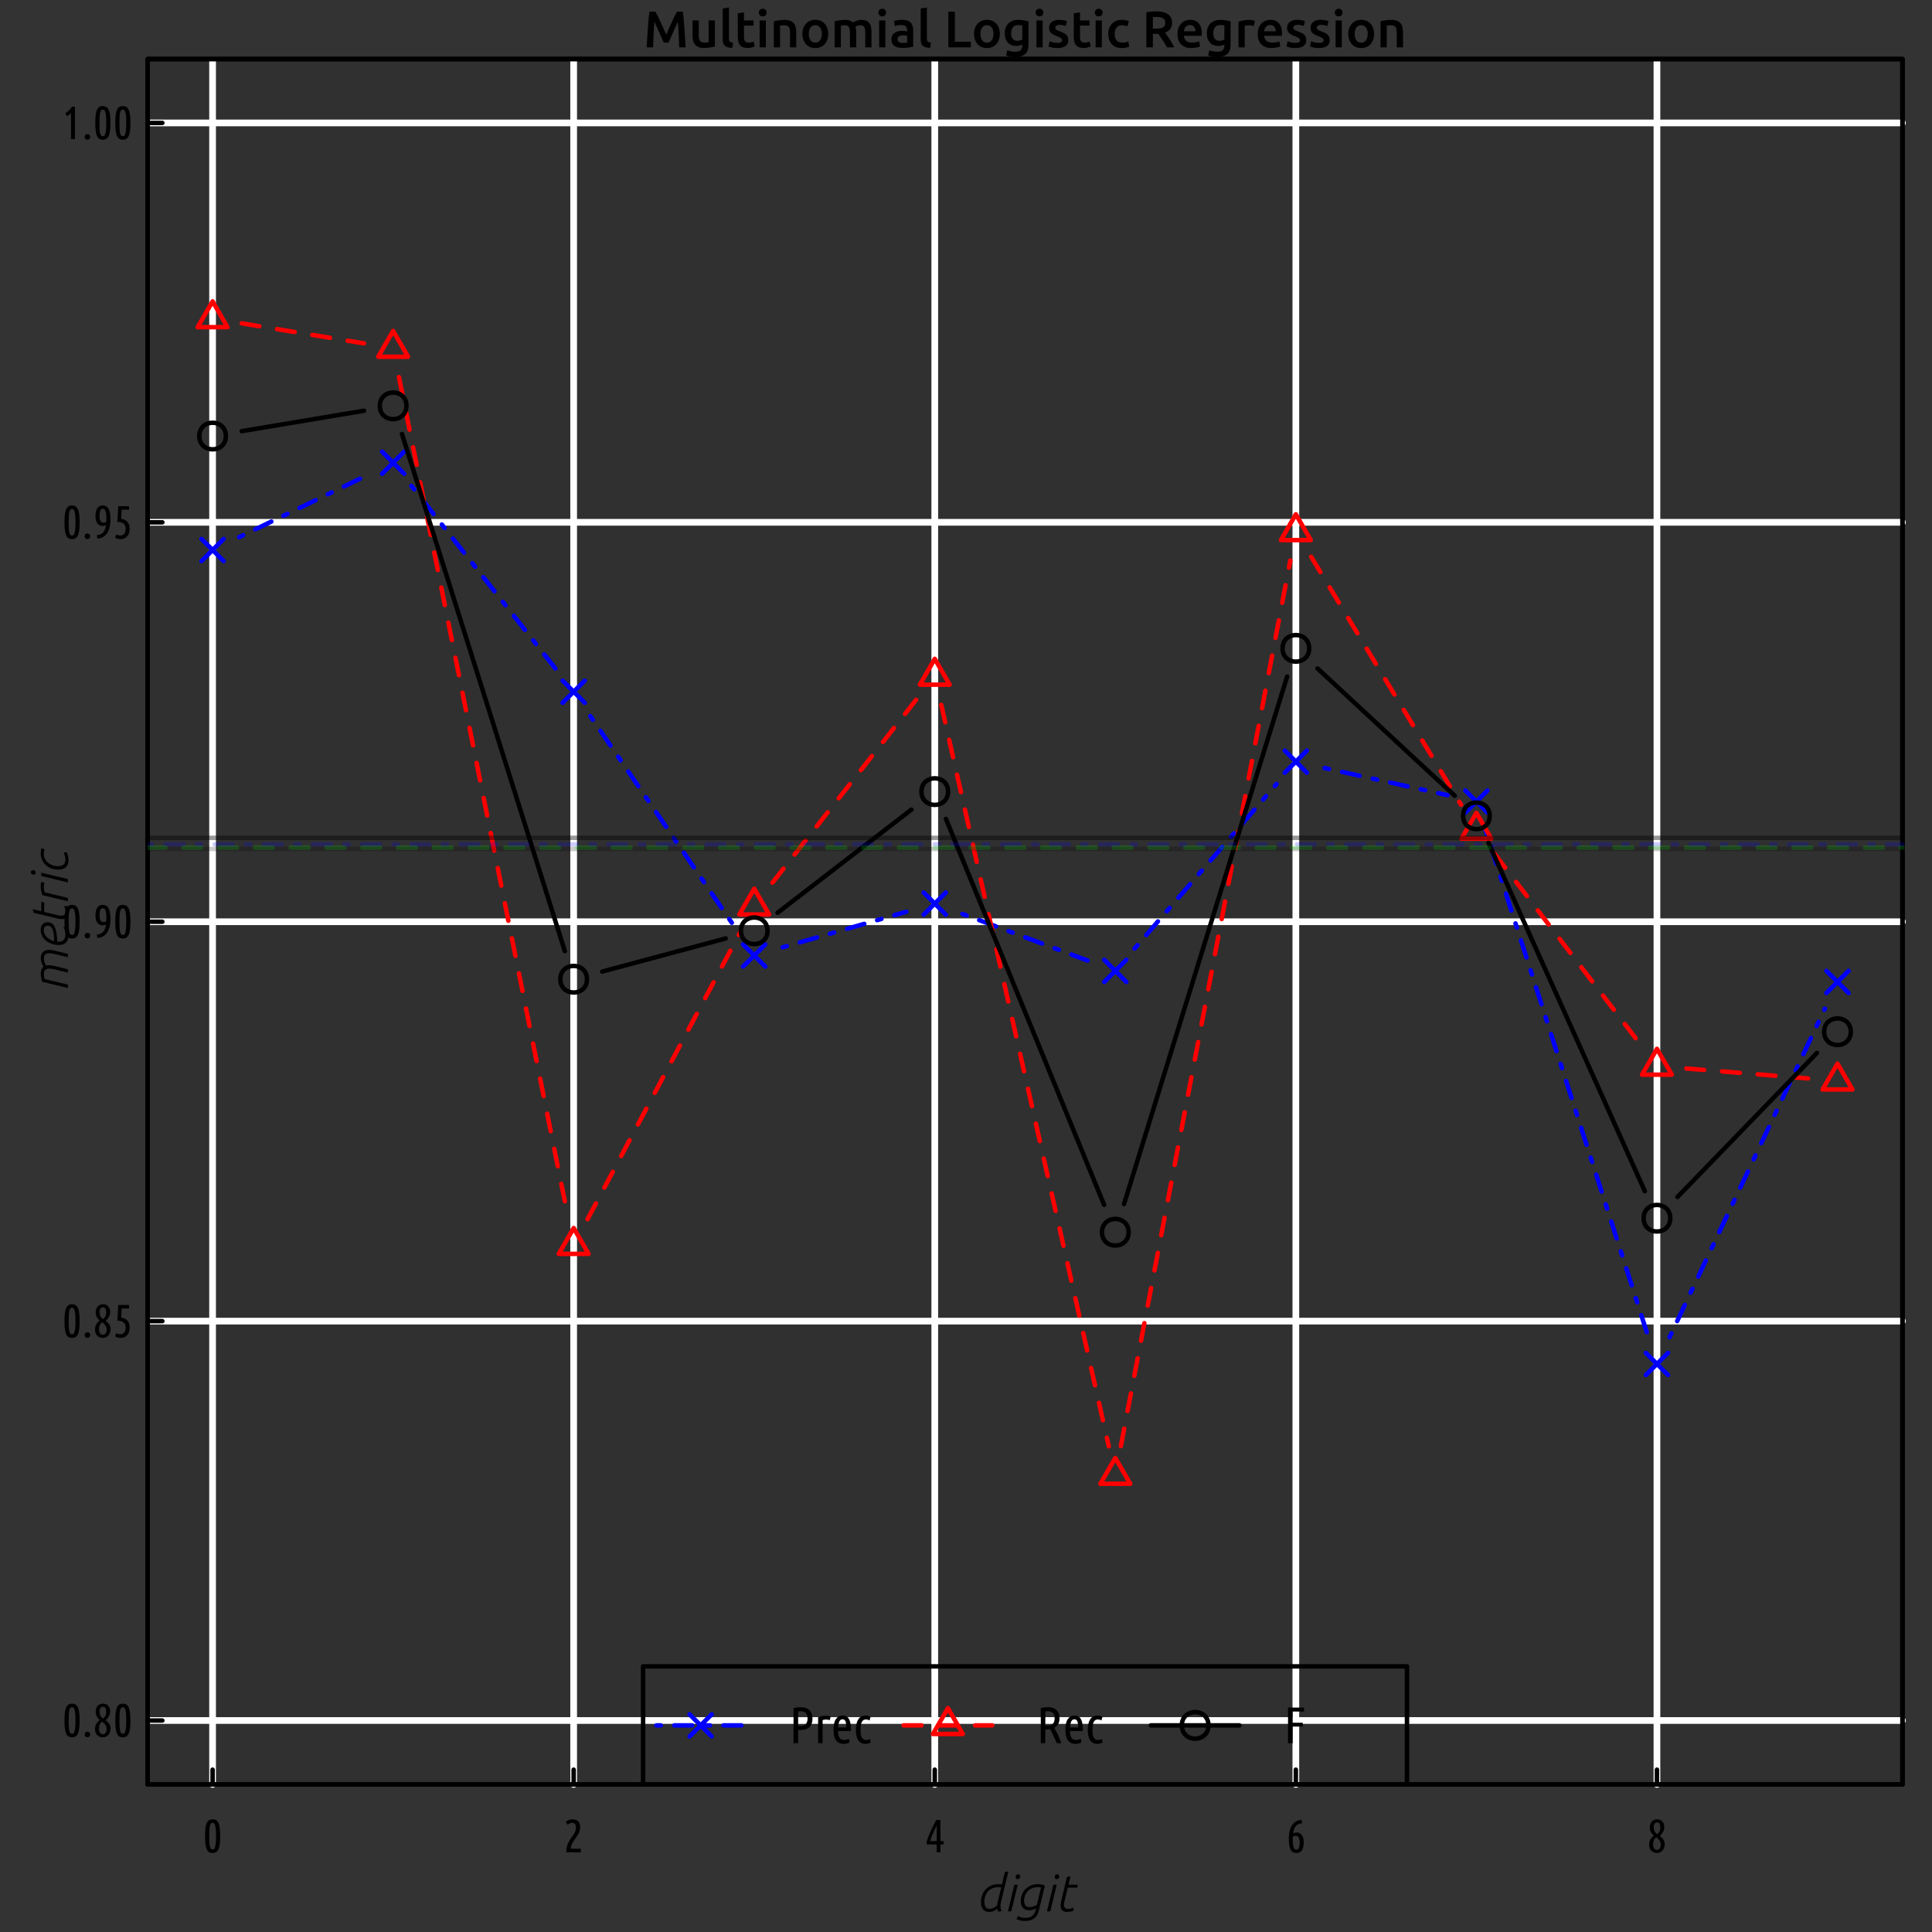 <?xml version="1.0" encoding="UTF-8"?>
<svg xmlns="http://www.w3.org/2000/svg" xmlns:xlink="http://www.w3.org/1999/xlink" width="432pt" height="432pt" viewBox="0 0 432 432" version="1.1">
<rect x="0" y="0" width="432" height="432" fill="#333333" stroke="none"/>
<defs>
<g>
<symbol overflow="visible" id="glyph0-0">
<path style="stroke:none;" d="M 0.516 0 L 0.516 -7.812 L 4.688 -7.812 L 4.688 0 Z M 4.156 -0.516 L 4.156 -7.281 L 1.047 -7.281 L 1.047 -0.516 Z M 4.156 -0.516 "/>
</symbol>
<symbol overflow="visible" id="glyph0-1">
<path style="stroke:none;" d="M 0.547 -3.609 C 0.547 -4.316 0.578 -4.91 0.641 -5.391 C 0.703 -5.879 0.801 -6.27 0.938 -6.562 C 1.07 -6.852 1.242 -7.062 1.453 -7.188 C 1.672 -7.312 1.93 -7.375 2.234 -7.375 C 2.535 -7.375 2.789 -7.312 3 -7.188 C 3.219 -7.062 3.395 -6.852 3.531 -6.562 C 3.676 -6.27 3.781 -5.879 3.844 -5.391 C 3.906 -4.91 3.938 -4.316 3.938 -3.609 C 3.938 -2.898 3.906 -2.305 3.844 -1.828 C 3.781 -1.348 3.676 -0.961 3.531 -0.672 C 3.395 -0.379 3.219 -0.164 3 -0.031 C 2.789 0.094 2.535 0.156 2.234 0.156 C 1.93 0.156 1.672 0.094 1.453 -0.031 C 1.242 -0.164 1.07 -0.379 0.938 -0.672 C 0.801 -0.961 0.703 -1.348 0.641 -1.828 C 0.578 -2.305 0.547 -2.898 0.547 -3.609 Z M 3 -3.609 C 3 -4.18 2.984 -4.656 2.953 -5.031 C 2.922 -5.414 2.875 -5.723 2.812 -5.953 C 2.758 -6.18 2.688 -6.344 2.594 -6.438 C 2.5 -6.539 2.379 -6.594 2.234 -6.594 C 2.098 -6.594 1.977 -6.539 1.875 -6.438 C 1.781 -6.344 1.703 -6.18 1.641 -5.953 C 1.586 -5.723 1.547 -5.414 1.516 -5.031 C 1.492 -4.656 1.484 -4.18 1.484 -3.609 C 1.484 -3.035 1.492 -2.555 1.516 -2.172 C 1.547 -1.797 1.586 -1.492 1.641 -1.266 C 1.703 -1.035 1.781 -0.875 1.875 -0.781 C 1.977 -0.688 2.098 -0.641 2.234 -0.641 C 2.379 -0.641 2.5 -0.688 2.594 -0.781 C 2.688 -0.875 2.758 -1.035 2.812 -1.266 C 2.875 -1.492 2.922 -1.797 2.953 -2.172 C 2.984 -2.555 3 -3.035 3 -3.609 Z M 3 -3.609 "/>
</symbol>
<symbol overflow="visible" id="glyph0-2">
<path style="stroke:none;" d="M 0.453 -6.766 C 0.867 -7.172 1.367 -7.375 1.953 -7.375 C 2.516 -7.375 2.941 -7.227 3.234 -6.938 C 3.535 -6.645 3.688 -6.188 3.688 -5.562 C 3.688 -5.27 3.641 -4.988 3.547 -4.719 C 3.453 -4.457 3.332 -4.203 3.188 -3.953 C 3.039 -3.711 2.879 -3.469 2.703 -3.219 C 2.535 -2.977 2.367 -2.734 2.203 -2.484 C 2.047 -2.234 1.906 -1.969 1.781 -1.688 C 1.664 -1.414 1.598 -1.125 1.578 -0.812 L 3.844 -0.812 L 3.844 0 L 0.609 0 L 0.609 -0.203 C 0.609 -0.66 0.66 -1.07 0.766 -1.438 C 0.879 -1.801 1.016 -2.125 1.172 -2.406 C 1.328 -2.695 1.5 -2.969 1.688 -3.219 C 1.875 -3.469 2.047 -3.711 2.203 -3.953 C 2.359 -4.191 2.488 -4.438 2.594 -4.688 C 2.695 -4.945 2.75 -5.227 2.75 -5.531 C 2.75 -5.906 2.676 -6.172 2.531 -6.328 C 2.395 -6.492 2.18 -6.578 1.891 -6.578 C 1.68 -6.578 1.492 -6.535 1.328 -6.453 C 1.172 -6.379 1.023 -6.281 0.891 -6.156 Z M 0.453 -6.766 "/>
</symbol>
<symbol overflow="visible" id="glyph0-3">
<path style="stroke:none;" d="M 0.438 -2.422 C 0.562 -2.848 0.719 -3.301 0.906 -3.781 C 1.102 -4.258 1.305 -4.719 1.516 -5.156 C 1.723 -5.602 1.922 -6.004 2.109 -6.359 C 2.305 -6.723 2.461 -7.008 2.578 -7.219 L 3.5 -7.219 L 3.5 -2.5 L 4.203 -2.5 L 4.203 -1.766 L 3.5 -1.766 L 3.5 0 L 2.672 0 L 2.672 -1.766 L 0.438 -1.766 Z M 2.672 -2.5 L 2.672 -6.016 C 2.566 -5.797 2.445 -5.547 2.312 -5.266 C 2.176 -4.992 2.039 -4.703 1.906 -4.391 C 1.77 -4.078 1.641 -3.758 1.516 -3.438 C 1.391 -3.113 1.285 -2.801 1.203 -2.5 Z M 2.672 -2.5 "/>
</symbol>
<symbol overflow="visible" id="glyph0-4">
<path style="stroke:none;" d="M 3.625 -6.5 C 3.352 -6.469 3.109 -6.41 2.891 -6.328 C 2.68 -6.254 2.488 -6.129 2.312 -5.953 C 2.133 -5.785 1.988 -5.562 1.875 -5.281 C 1.758 -5.008 1.676 -4.664 1.625 -4.25 C 1.77 -4.312 1.91 -4.352 2.047 -4.375 C 2.18 -4.406 2.305 -4.422 2.422 -4.422 C 2.922 -4.422 3.305 -4.223 3.578 -3.828 C 3.859 -3.441 4 -2.906 4 -2.219 C 4 -1.477 3.867 -0.895 3.609 -0.469 C 3.348 -0.051 2.938 0.156 2.375 0.156 C 2.094 0.156 1.844 0.102 1.625 0 C 1.406 -0.113 1.223 -0.297 1.078 -0.547 C 0.941 -0.805 0.836 -1.141 0.766 -1.547 C 0.691 -1.961 0.656 -2.469 0.656 -3.062 C 0.656 -3.582 0.703 -4.086 0.797 -4.578 C 0.898 -5.078 1.066 -5.52 1.297 -5.906 C 1.523 -6.289 1.816 -6.602 2.172 -6.844 C 2.535 -7.094 2.988 -7.227 3.531 -7.25 Z M 2.203 -3.688 C 2.098 -3.688 1.988 -3.664 1.875 -3.625 C 1.758 -3.594 1.656 -3.551 1.562 -3.5 C 1.551 -3.414 1.547 -3.328 1.547 -3.234 C 1.547 -3.148 1.547 -3.062 1.547 -2.969 C 1.547 -2.656 1.555 -2.352 1.578 -2.062 C 1.598 -1.781 1.633 -1.531 1.688 -1.312 C 1.738 -1.094 1.816 -0.914 1.922 -0.781 C 2.035 -0.656 2.18 -0.594 2.359 -0.594 C 2.629 -0.594 2.816 -0.734 2.922 -1.016 C 3.035 -1.305 3.094 -1.691 3.094 -2.172 C 3.094 -2.691 3.02 -3.07 2.875 -3.312 C 2.727 -3.562 2.504 -3.688 2.203 -3.688 Z M 2.203 -3.688 "/>
</symbol>
<symbol overflow="visible" id="glyph0-5">
<path style="stroke:none;" d="M 3.875 -5.625 C 3.875 -5.219 3.773 -4.848 3.578 -4.516 C 3.379 -4.191 3.148 -3.906 2.891 -3.656 C 3.18 -3.445 3.43 -3.191 3.641 -2.891 C 3.859 -2.586 3.969 -2.227 3.969 -1.812 C 3.969 -1.488 3.914 -1.203 3.812 -0.953 C 3.719 -0.703 3.586 -0.492 3.422 -0.328 C 3.266 -0.172 3.082 -0.051 2.875 0.031 C 2.664 0.113 2.453 0.156 2.234 0.156 C 1.973 0.156 1.734 0.109 1.516 0.016 C 1.305 -0.078 1.125 -0.203 0.969 -0.359 C 0.812 -0.523 0.691 -0.723 0.609 -0.953 C 0.523 -1.18 0.484 -1.43 0.484 -1.703 C 0.484 -2.141 0.578 -2.523 0.766 -2.859 C 0.961 -3.191 1.223 -3.488 1.547 -3.75 C 1.273 -3.945 1.055 -4.195 0.891 -4.5 C 0.723 -4.812 0.641 -5.176 0.641 -5.594 C 0.641 -5.906 0.688 -6.176 0.781 -6.406 C 0.883 -6.633 1.016 -6.82 1.172 -6.969 C 1.328 -7.113 1.5 -7.219 1.688 -7.281 C 1.883 -7.344 2.086 -7.375 2.297 -7.375 C 2.484 -7.375 2.672 -7.344 2.859 -7.281 C 3.055 -7.219 3.227 -7.113 3.375 -6.969 C 3.531 -6.82 3.648 -6.641 3.734 -6.422 C 3.828 -6.203 3.875 -5.938 3.875 -5.625 Z M 3.094 -1.75 C 3.094 -1.926 3.062 -2.094 3 -2.25 C 2.945 -2.406 2.867 -2.551 2.766 -2.688 C 2.672 -2.82 2.562 -2.941 2.438 -3.047 C 2.32 -3.16 2.203 -3.27 2.078 -3.375 C 1.867 -3.188 1.695 -2.969 1.562 -2.719 C 1.438 -2.469 1.375 -2.156 1.375 -1.781 C 1.375 -1.406 1.453 -1.102 1.609 -0.875 C 1.766 -0.656 1.977 -0.547 2.25 -0.547 C 2.477 -0.547 2.676 -0.645 2.844 -0.844 C 3.008 -1.051 3.094 -1.352 3.094 -1.75 Z M 1.516 -5.719 C 1.516 -5.488 1.531 -5.289 1.562 -5.125 C 1.602 -4.957 1.656 -4.805 1.719 -4.672 C 1.789 -4.547 1.879 -4.43 1.984 -4.328 C 2.086 -4.223 2.203 -4.125 2.328 -4.031 C 2.523 -4.238 2.68 -4.453 2.797 -4.672 C 2.922 -4.898 2.984 -5.195 2.984 -5.562 C 2.984 -5.977 2.914 -6.27 2.781 -6.438 C 2.645 -6.602 2.473 -6.688 2.266 -6.688 C 2.191 -6.688 2.109 -6.672 2.016 -6.641 C 1.93 -6.609 1.852 -6.555 1.781 -6.484 C 1.707 -6.41 1.645 -6.312 1.594 -6.188 C 1.539 -6.062 1.516 -5.906 1.516 -5.719 Z M 1.516 -5.719 "/>
</symbol>
<symbol overflow="visible" id="glyph0-6">
<path style="stroke:none;" d="M 1.828 -0.484 C 1.828 -0.316 1.77 -0.172 1.656 -0.047 C 1.539 0.078 1.391 0.141 1.203 0.141 C 1.016 0.141 0.863 0.078 0.75 -0.047 C 0.645 -0.172 0.594 -0.316 0.594 -0.484 C 0.594 -0.648 0.645 -0.797 0.75 -0.922 C 0.863 -1.047 1.016 -1.109 1.203 -1.109 C 1.391 -1.109 1.539 -1.047 1.656 -0.922 C 1.77 -0.797 1.828 -0.648 1.828 -0.484 Z M 1.828 -0.484 "/>
</symbol>
<symbol overflow="visible" id="glyph0-7">
<path style="stroke:none;" d="M 1.984 -6.438 C 1.953 -5.938 1.926 -5.52 1.906 -5.188 C 1.895 -4.852 1.883 -4.586 1.875 -4.391 C 2.52 -4.297 2.992 -4.055 3.297 -3.672 C 3.609 -3.297 3.766 -2.785 3.766 -2.141 C 3.766 -1.766 3.711 -1.438 3.609 -1.156 C 3.504 -0.875 3.359 -0.633 3.172 -0.438 C 2.992 -0.238 2.781 -0.094 2.531 0 C 2.281 0.102 2.008 0.156 1.719 0.156 C 1.52 0.156 1.316 0.125 1.109 0.062 C 0.898 0.008 0.703 -0.066 0.516 -0.172 L 0.766 -0.906 C 1.066 -0.738 1.375 -0.656 1.688 -0.656 C 2.02 -0.656 2.301 -0.773 2.531 -1.016 C 2.758 -1.266 2.875 -1.641 2.875 -2.141 C 2.875 -2.68 2.719 -3.07 2.406 -3.312 C 2.102 -3.551 1.633 -3.688 1 -3.719 C 1.031 -4.062 1.055 -4.375 1.078 -4.656 C 1.098 -4.945 1.113 -5.227 1.125 -5.5 C 1.145 -5.781 1.16 -6.055 1.172 -6.328 C 1.18 -6.609 1.191 -6.906 1.203 -7.219 L 3.625 -7.219 L 3.625 -6.438 Z M 1.984 -6.438 "/>
</symbol>
<symbol overflow="visible" id="glyph0-8">
<path style="stroke:none;" d="M 0.906 -0.734 C 1.164 -0.766 1.41 -0.816 1.641 -0.891 C 1.867 -0.973 2.066 -1.098 2.234 -1.266 C 2.41 -1.43 2.555 -1.648 2.672 -1.922 C 2.797 -2.203 2.883 -2.551 2.938 -2.969 C 2.676 -2.852 2.426 -2.797 2.188 -2.797 C 1.688 -2.797 1.297 -2.988 1.016 -3.375 C 0.734 -3.77 0.594 -4.312 0.594 -5 C 0.594 -5.738 0.723 -6.316 0.984 -6.734 C 1.242 -7.16 1.656 -7.375 2.219 -7.375 C 2.5 -7.375 2.742 -7.316 2.953 -7.203 C 3.172 -7.098 3.352 -6.914 3.5 -6.656 C 3.645 -6.406 3.754 -6.07 3.828 -5.656 C 3.898 -5.25 3.938 -4.75 3.938 -4.156 C 3.938 -3.625 3.883 -3.113 3.781 -2.625 C 3.676 -2.133 3.508 -1.695 3.281 -1.312 C 3.051 -0.926 2.75 -0.613 2.375 -0.375 C 2.008 -0.133 1.551 -0.004 1 0.016 Z M 2.406 -3.531 C 2.613 -3.531 2.816 -3.594 3.016 -3.719 C 3.016 -3.801 3.016 -3.883 3.016 -3.969 C 3.023 -4.051 3.031 -4.145 3.031 -4.25 C 3.031 -4.562 3.02 -4.863 3 -5.156 C 2.988 -5.445 2.953 -5.703 2.891 -5.922 C 2.836 -6.141 2.758 -6.312 2.656 -6.438 C 2.551 -6.562 2.41 -6.625 2.234 -6.625 C 1.961 -6.625 1.77 -6.477 1.656 -6.188 C 1.551 -5.906 1.5 -5.523 1.5 -5.047 C 1.5 -4.523 1.57 -4.141 1.719 -3.891 C 1.875 -3.648 2.102 -3.531 2.406 -3.531 Z M 2.406 -3.531 "/>
</symbol>
<symbol overflow="visible" id="glyph0-9">
<path style="stroke:none;" d="M 0.734 -5.781 C 0.859 -5.852 0.992 -5.941 1.141 -6.047 C 1.285 -6.16 1.422 -6.281 1.547 -6.406 C 1.68 -6.539 1.805 -6.676 1.922 -6.812 C 2.035 -6.945 2.129 -7.082 2.203 -7.219 L 2.891 -7.219 L 2.891 0 L 2 0 L 2 -5.797 C 1.883 -5.672 1.75 -5.551 1.594 -5.438 C 1.438 -5.332 1.27 -5.227 1.094 -5.125 Z M 0.734 -5.781 "/>
</symbol>
<symbol overflow="visible" id="glyph1-0">
<path style="stroke:none;" d="M 0.578 0 L 0.578 -8.625 L 5.172 -8.625 L 5.172 0 Z M 4.594 -0.578 L 4.594 -8.047 L 1.156 -8.047 L 1.156 -0.578 Z M 4.594 -0.578 "/>
</symbol>
<symbol overflow="visible" id="glyph1-1">
<path style="stroke:none;" d="M 2.688 -7.969 C 2.852 -7.676 3.039 -7.316 3.25 -6.891 C 3.457 -6.473 3.664 -6.031 3.875 -5.562 C 4.094 -5.102 4.305 -4.633 4.516 -4.156 C 4.734 -3.676 4.93 -3.234 5.109 -2.828 C 5.285 -3.234 5.473 -3.676 5.672 -4.156 C 5.879 -4.633 6.094 -5.102 6.312 -5.562 C 6.531 -6.031 6.738 -6.473 6.938 -6.891 C 7.145 -7.316 7.336 -7.676 7.516 -7.969 L 8.828 -7.969 C 8.891 -7.383 8.953 -6.766 9.016 -6.109 C 9.078 -5.453 9.129 -4.781 9.172 -4.094 C 9.223 -3.414 9.27 -2.727 9.312 -2.031 C 9.363 -1.332 9.406 -0.656 9.438 0 L 8 0 C 7.969 -0.926 7.93 -1.879 7.891 -2.859 C 7.848 -3.836 7.785 -4.789 7.703 -5.719 C 7.617 -5.539 7.52 -5.328 7.406 -5.078 C 7.289 -4.836 7.164 -4.57 7.031 -4.281 C 6.906 -4 6.773 -3.703 6.641 -3.391 C 6.504 -3.086 6.375 -2.789 6.25 -2.5 C 6.125 -2.207 6.004 -1.938 5.891 -1.688 C 5.785 -1.445 5.695 -1.238 5.625 -1.062 L 4.547 -1.062 C 4.461 -1.238 4.367 -1.453 4.266 -1.703 C 4.16 -1.953 4.039 -2.219 3.906 -2.5 C 3.781 -2.789 3.648 -3.086 3.516 -3.391 C 3.391 -3.703 3.258 -4 3.125 -4.281 C 3 -4.57 2.879 -4.844 2.766 -5.094 C 2.648 -5.344 2.551 -5.551 2.469 -5.719 C 2.375 -4.789 2.305 -3.836 2.266 -2.859 C 2.223 -1.879 2.188 -0.926 2.156 0 L 0.734 0 C 0.766 -0.656 0.801 -1.336 0.844 -2.047 C 0.883 -2.754 0.93 -3.453 0.984 -4.141 C 1.035 -4.836 1.086 -5.508 1.141 -6.156 C 1.203 -6.812 1.27 -7.414 1.344 -7.969 Z M 2.688 -7.969 "/>
</symbol>
<symbol overflow="visible" id="glyph1-2">
<path style="stroke:none;" d="M 5.812 -0.188 C 5.551 -0.113 5.203 -0.039 4.766 0.031 C 4.336 0.102 3.867 0.141 3.359 0.141 C 2.879 0.141 2.473 0.07 2.141 -0.062 C 1.816 -0.207 1.555 -0.398 1.359 -0.641 C 1.16 -0.891 1.02 -1.18 0.938 -1.516 C 0.852 -1.859 0.812 -2.234 0.812 -2.641 L 0.812 -6.016 L 2.203 -6.016 L 2.203 -2.859 C 2.203 -2.211 2.297 -1.75 2.484 -1.469 C 2.672 -1.195 3 -1.062 3.469 -1.062 C 3.633 -1.062 3.812 -1.066 4 -1.078 C 4.195 -1.098 4.336 -1.125 4.422 -1.156 L 4.422 -6.016 L 5.812 -6.016 Z M 5.812 -0.188 "/>
</symbol>
<symbol overflow="visible" id="glyph1-3">
<path style="stroke:none;" d="M 2.984 0.109 C 2.566 0.109 2.223 0.066 1.953 -0.016 C 1.68 -0.109 1.461 -0.234 1.297 -0.391 C 1.141 -0.547 1.023 -0.738 0.953 -0.969 C 0.891 -1.207 0.859 -1.473 0.859 -1.766 L 0.859 -8.688 L 2.25 -8.922 L 2.25 -2.031 C 2.25 -1.863 2.258 -1.723 2.281 -1.609 C 2.312 -1.492 2.363 -1.395 2.438 -1.312 C 2.508 -1.238 2.602 -1.176 2.719 -1.125 C 2.832 -1.082 2.984 -1.051 3.172 -1.031 Z M 2.984 0.109 "/>
</symbol>
<symbol overflow="visible" id="glyph1-4">
<path style="stroke:none;" d="M 0.812 -7.594 L 2.203 -7.828 L 2.203 -6.016 L 4.344 -6.016 L 4.344 -4.859 L 2.203 -4.859 L 2.203 -2.406 C 2.203 -1.914 2.281 -1.566 2.438 -1.359 C 2.594 -1.16 2.852 -1.062 3.219 -1.062 C 3.469 -1.062 3.691 -1.086 3.891 -1.141 C 4.086 -1.191 4.242 -1.238 4.359 -1.281 L 4.594 -0.188 C 4.426 -0.113 4.211 -0.039 3.953 0.031 C 3.691 0.102 3.383 0.141 3.031 0.141 C 2.602 0.141 2.242 0.082 1.953 -0.031 C 1.672 -0.145 1.445 -0.312 1.281 -0.531 C 1.113 -0.75 0.992 -1.016 0.922 -1.328 C 0.848 -1.641 0.812 -1.992 0.812 -2.391 Z M 0.812 -7.594 "/>
</symbol>
<symbol overflow="visible" id="glyph1-5">
<path style="stroke:none;" d="M 2.281 0 L 0.891 0 L 0.891 -6.016 L 2.281 -6.016 Z M 2.438 -7.781 C 2.438 -7.52 2.352 -7.312 2.188 -7.156 C 2.02 -7 1.82 -6.922 1.594 -6.922 C 1.352 -6.922 1.145 -7 0.969 -7.156 C 0.801 -7.312 0.719 -7.52 0.719 -7.781 C 0.719 -8.039 0.801 -8.25 0.969 -8.406 C 1.145 -8.562 1.352 -8.641 1.594 -8.641 C 1.82 -8.641 2.02 -8.562 2.188 -8.406 C 2.352 -8.25 2.438 -8.039 2.438 -7.781 Z M 2.438 -7.781 "/>
</symbol>
<symbol overflow="visible" id="glyph1-6">
<path style="stroke:none;" d="M 0.891 -5.812 C 1.148 -5.895 1.492 -5.969 1.922 -6.031 C 2.359 -6.102 2.836 -6.141 3.359 -6.141 C 3.848 -6.141 4.254 -6.07 4.578 -5.938 C 4.91 -5.801 5.176 -5.613 5.375 -5.375 C 5.57 -5.133 5.707 -4.844 5.781 -4.5 C 5.863 -4.156 5.906 -3.781 5.906 -3.375 L 5.906 0 L 4.516 0 L 4.516 -3.156 C 4.516 -3.477 4.492 -3.754 4.453 -3.984 C 4.41 -4.211 4.344 -4.395 4.25 -4.531 C 4.156 -4.676 4.023 -4.781 3.859 -4.844 C 3.691 -4.906 3.488 -4.938 3.25 -4.938 C 3.07 -4.938 2.891 -4.926 2.703 -4.906 C 2.516 -4.883 2.375 -4.867 2.281 -4.859 L 2.281 0 L 0.891 0 Z M 0.891 -5.812 "/>
</symbol>
<symbol overflow="visible" id="glyph1-7">
<path style="stroke:none;" d="M 6.328 -3.016 C 6.328 -2.535 6.254 -2.098 6.109 -1.703 C 5.973 -1.316 5.781 -0.984 5.531 -0.703 C 5.281 -0.43 4.973 -0.219 4.609 -0.062 C 4.254 0.082 3.863 0.156 3.438 0.156 C 3.008 0.156 2.617 0.082 2.266 -0.062 C 1.91 -0.219 1.609 -0.43 1.359 -0.703 C 1.109 -0.984 0.91 -1.316 0.766 -1.703 C 0.617 -2.098 0.547 -2.535 0.547 -3.016 C 0.547 -3.484 0.617 -3.91 0.766 -4.297 C 0.91 -4.691 1.109 -5.023 1.359 -5.297 C 1.617 -5.578 1.926 -5.789 2.281 -5.938 C 2.633 -6.082 3.02 -6.156 3.438 -6.156 C 3.863 -6.156 4.254 -6.082 4.609 -5.938 C 4.961 -5.789 5.266 -5.578 5.516 -5.297 C 5.773 -5.023 5.973 -4.691 6.109 -4.297 C 6.254 -3.91 6.328 -3.484 6.328 -3.016 Z M 4.906 -3.016 C 4.906 -3.609 4.773 -4.078 4.516 -4.422 C 4.254 -4.773 3.895 -4.953 3.438 -4.953 C 2.977 -4.953 2.617 -4.773 2.359 -4.422 C 2.109 -4.078 1.984 -3.609 1.984 -3.016 C 1.984 -2.41 2.109 -1.93 2.359 -1.578 C 2.617 -1.223 2.977 -1.047 3.438 -1.047 C 3.895 -1.047 4.254 -1.223 4.516 -1.578 C 4.773 -1.93 4.906 -2.41 4.906 -3.016 Z M 4.906 -3.016 "/>
</symbol>
<symbol overflow="visible" id="glyph1-8">
<path style="stroke:none;" d="M 4.312 -3.156 C 4.312 -3.789 4.234 -4.242 4.078 -4.516 C 3.922 -4.797 3.629 -4.938 3.203 -4.938 C 3.047 -4.938 2.875 -4.926 2.688 -4.906 C 2.508 -4.883 2.375 -4.867 2.281 -4.859 L 2.281 0 L 0.891 0 L 0.891 -5.812 C 1.148 -5.895 1.5 -5.969 1.938 -6.031 C 2.375 -6.102 2.832 -6.141 3.312 -6.141 C 3.727 -6.141 4.066 -6.082 4.328 -5.969 C 4.586 -5.863 4.805 -5.723 4.984 -5.547 C 5.078 -5.609 5.188 -5.676 5.312 -5.75 C 5.445 -5.82 5.594 -5.883 5.75 -5.938 C 5.906 -6 6.07 -6.047 6.25 -6.078 C 6.438 -6.117 6.625 -6.141 6.812 -6.141 C 7.281 -6.141 7.664 -6.07 7.969 -5.938 C 8.27 -5.801 8.504 -5.613 8.672 -5.375 C 8.848 -5.133 8.969 -4.844 9.031 -4.5 C 9.094 -4.156 9.125 -3.781 9.125 -3.375 L 9.125 0 L 7.734 0 L 7.734 -3.156 C 7.734 -3.789 7.656 -4.242 7.5 -4.516 C 7.352 -4.797 7.062 -4.938 6.625 -4.938 C 6.406 -4.938 6.191 -4.898 5.984 -4.828 C 5.785 -4.754 5.641 -4.688 5.547 -4.625 C 5.609 -4.426 5.648 -4.219 5.672 -4 C 5.691 -3.789 5.703 -3.566 5.703 -3.328 L 5.703 0 L 4.312 0 Z M 4.312 -3.156 "/>
</symbol>
<symbol overflow="visible" id="glyph1-9">
<path style="stroke:none;" d="M 3 -0.984 C 3.426 -0.984 3.754 -1.004 3.984 -1.047 L 3.984 -2.594 C 3.898 -2.613 3.785 -2.633 3.641 -2.656 C 3.492 -2.676 3.332 -2.688 3.156 -2.688 C 3.008 -2.688 2.859 -2.676 2.703 -2.656 C 2.547 -2.633 2.398 -2.594 2.266 -2.531 C 2.141 -2.469 2.035 -2.379 1.953 -2.266 C 1.879 -2.16 1.844 -2.02 1.844 -1.844 C 1.844 -1.52 1.945 -1.297 2.156 -1.172 C 2.363 -1.047 2.645 -0.984 3 -0.984 Z M 2.891 -6.156 C 3.348 -6.156 3.734 -6.098 4.047 -5.984 C 4.359 -5.867 4.609 -5.707 4.797 -5.5 C 4.984 -5.301 5.117 -5.051 5.203 -4.75 C 5.285 -4.457 5.328 -4.133 5.328 -3.781 L 5.328 -0.141 C 5.109 -0.086 4.781 -0.031 4.344 0.031 C 3.914 0.094 3.43 0.125 2.891 0.125 C 2.523 0.125 2.191 0.086 1.891 0.016 C 1.598 -0.047 1.344 -0.156 1.125 -0.312 C 0.914 -0.469 0.75 -0.664 0.625 -0.906 C 0.508 -1.156 0.453 -1.457 0.453 -1.812 C 0.453 -2.156 0.52 -2.445 0.656 -2.688 C 0.789 -2.926 0.973 -3.117 1.203 -3.266 C 1.43 -3.422 1.695 -3.531 2 -3.594 C 2.312 -3.656 2.629 -3.688 2.953 -3.688 C 3.109 -3.688 3.27 -3.676 3.438 -3.656 C 3.602 -3.645 3.785 -3.613 3.984 -3.562 L 3.984 -3.797 C 3.984 -3.953 3.961 -4.102 3.922 -4.25 C 3.879 -4.395 3.812 -4.523 3.719 -4.641 C 3.625 -4.754 3.5 -4.836 3.344 -4.891 C 3.188 -4.953 2.988 -4.984 2.75 -4.984 C 2.426 -4.984 2.129 -4.961 1.859 -4.922 C 1.586 -4.879 1.367 -4.828 1.203 -4.766 L 1.031 -5.891 C 1.207 -5.953 1.461 -6.008 1.797 -6.062 C 2.141 -6.125 2.504 -6.156 2.891 -6.156 Z M 2.891 -6.156 "/>
</symbol>
<symbol overflow="visible" id="glyph1-10">
<path style="stroke:none;" d=""/>
</symbol>
<symbol overflow="visible" id="glyph1-11">
<path style="stroke:none;" d="M 5.984 -1.25 L 5.984 0 L 0.953 0 L 0.953 -7.969 L 2.406 -7.969 L 2.406 -1.25 Z M 5.984 -1.25 "/>
</symbol>
<symbol overflow="visible" id="glyph1-12">
<path style="stroke:none;" d="M 1.984 -3.156 C 1.984 -2.57 2.109 -2.141 2.359 -1.859 C 2.617 -1.586 2.953 -1.453 3.359 -1.453 C 3.578 -1.453 3.785 -1.484 3.984 -1.547 C 4.18 -1.609 4.344 -1.68 4.469 -1.766 L 4.469 -4.891 C 4.363 -4.91 4.238 -4.93 4.094 -4.953 C 3.945 -4.973 3.766 -4.984 3.547 -4.984 C 3.035 -4.984 2.645 -4.816 2.375 -4.484 C 2.113 -4.148 1.984 -3.707 1.984 -3.156 Z M 5.859 -0.609 C 5.859 0.348 5.613 1.047 5.125 1.484 C 4.633 1.93 3.891 2.156 2.891 2.156 C 2.516 2.156 2.148 2.125 1.797 2.062 C 1.453 2.008 1.141 1.93 0.859 1.828 L 1.109 0.641 C 1.348 0.742 1.617 0.828 1.922 0.891 C 2.223 0.953 2.551 0.984 2.906 0.984 C 3.469 0.984 3.867 0.863 4.109 0.625 C 4.348 0.395 4.469 0.055 4.469 -0.391 L 4.469 -0.625 C 4.32 -0.551 4.133 -0.477 3.906 -0.406 C 3.688 -0.344 3.43 -0.312 3.141 -0.312 C 2.754 -0.312 2.398 -0.367 2.078 -0.484 C 1.766 -0.609 1.492 -0.789 1.266 -1.031 C 1.047 -1.27 0.867 -1.566 0.734 -1.922 C 0.609 -2.285 0.547 -2.695 0.547 -3.156 C 0.547 -3.594 0.613 -3.992 0.75 -4.359 C 0.883 -4.734 1.078 -5.051 1.328 -5.312 C 1.586 -5.57 1.898 -5.773 2.266 -5.922 C 2.641 -6.066 3.062 -6.141 3.531 -6.141 C 3.977 -6.141 4.406 -6.102 4.812 -6.031 C 5.219 -5.969 5.566 -5.895 5.859 -5.812 Z M 5.859 -0.609 "/>
</symbol>
<symbol overflow="visible" id="glyph1-13">
<path style="stroke:none;" d="M 2.391 -1 C 2.754 -1 3.02 -1.039 3.188 -1.125 C 3.363 -1.219 3.453 -1.375 3.453 -1.594 C 3.453 -1.789 3.359 -1.953 3.172 -2.078 C 2.992 -2.211 2.695 -2.352 2.281 -2.5 C 2.031 -2.594 1.801 -2.691 1.594 -2.797 C 1.383 -2.898 1.203 -3.02 1.047 -3.156 C 0.891 -3.301 0.766 -3.469 0.672 -3.656 C 0.586 -3.852 0.547 -4.094 0.547 -4.375 C 0.547 -4.926 0.75 -5.359 1.156 -5.672 C 1.562 -5.992 2.113 -6.156 2.812 -6.156 C 3.164 -6.156 3.504 -6.125 3.828 -6.062 C 4.148 -6 4.391 -5.938 4.547 -5.875 L 4.297 -4.75 C 4.148 -4.82 3.957 -4.883 3.719 -4.938 C 3.477 -5 3.203 -5.031 2.891 -5.031 C 2.609 -5.031 2.379 -4.977 2.203 -4.875 C 2.023 -4.781 1.938 -4.633 1.938 -4.438 C 1.938 -4.344 1.953 -4.254 1.984 -4.172 C 2.016 -4.098 2.07 -4.023 2.156 -3.953 C 2.238 -3.891 2.348 -3.828 2.484 -3.766 C 2.629 -3.703 2.801 -3.633 3 -3.562 C 3.332 -3.438 3.613 -3.316 3.844 -3.203 C 4.07 -3.086 4.258 -2.953 4.406 -2.797 C 4.562 -2.648 4.672 -2.477 4.734 -2.281 C 4.805 -2.094 4.844 -1.863 4.844 -1.594 C 4.844 -1.02 4.629 -0.582 4.203 -0.281 C 3.773 0.008 3.164 0.156 2.375 0.156 C 1.852 0.156 1.43 0.109 1.109 0.016 C 0.785 -0.066 0.555 -0.141 0.422 -0.203 L 0.672 -1.359 C 0.879 -1.273 1.125 -1.191 1.406 -1.109 C 1.695 -1.035 2.023 -1 2.391 -1 Z M 2.391 -1 "/>
</symbol>
<symbol overflow="visible" id="glyph1-14">
<path style="stroke:none;" d="M 0.547 -3 C 0.547 -3.445 0.613 -3.863 0.75 -4.25 C 0.895 -4.633 1.094 -4.969 1.344 -5.25 C 1.602 -5.539 1.914 -5.766 2.281 -5.922 C 2.656 -6.078 3.07 -6.156 3.531 -6.156 C 4.094 -6.156 4.629 -6.055 5.141 -5.859 L 4.844 -4.719 C 4.676 -4.781 4.488 -4.832 4.281 -4.875 C 4.082 -4.926 3.867 -4.953 3.641 -4.953 C 3.098 -4.953 2.688 -4.781 2.406 -4.438 C 2.125 -4.102 1.984 -3.625 1.984 -3 C 1.984 -2.406 2.113 -1.93 2.375 -1.578 C 2.645 -1.234 3.098 -1.062 3.734 -1.062 C 3.973 -1.062 4.207 -1.082 4.438 -1.125 C 4.664 -1.176 4.863 -1.234 5.031 -1.297 L 5.234 -0.156 C 5.078 -0.07 4.844 0 4.531 0.062 C 4.227 0.125 3.91 0.156 3.578 0.156 C 3.066 0.156 2.617 0.078 2.234 -0.078 C 1.859 -0.242 1.547 -0.461 1.297 -0.734 C 1.047 -1.016 0.859 -1.348 0.734 -1.734 C 0.609 -2.129 0.547 -2.551 0.547 -3 Z M 0.547 -3 "/>
</symbol>
<symbol overflow="visible" id="glyph1-15">
<path style="stroke:none;" d="M 3.156 -8.047 C 4.301 -8.047 5.176 -7.832 5.781 -7.406 C 6.395 -6.988 6.703 -6.348 6.703 -5.484 C 6.703 -4.398 6.172 -3.664 5.109 -3.281 C 5.254 -3.113 5.414 -2.898 5.594 -2.641 C 5.781 -2.391 5.969 -2.113 6.156 -1.812 C 6.352 -1.52 6.539 -1.219 6.719 -0.906 C 6.895 -0.602 7.051 -0.301 7.188 0 L 5.562 0 C 5.414 -0.27 5.258 -0.547 5.094 -0.828 C 4.926 -1.109 4.754 -1.379 4.578 -1.641 C 4.41 -1.91 4.238 -2.16 4.062 -2.391 C 3.895 -2.629 3.738 -2.844 3.594 -3.031 C 3.488 -3.02 3.395 -3.016 3.312 -3.016 C 3.238 -3.016 3.172 -3.016 3.109 -3.016 L 2.406 -3.016 L 2.406 0 L 0.953 0 L 0.953 -7.859 C 1.305 -7.93 1.68 -7.977 2.078 -8 C 2.473 -8.031 2.832 -8.047 3.156 -8.047 Z M 3.25 -6.797 C 2.945 -6.797 2.664 -6.785 2.406 -6.766 L 2.406 -4.188 L 3.031 -4.188 C 3.383 -4.188 3.695 -4.203 3.969 -4.234 C 4.238 -4.273 4.461 -4.344 4.641 -4.438 C 4.816 -4.539 4.953 -4.676 5.047 -4.844 C 5.141 -5.02 5.188 -5.238 5.188 -5.5 C 5.188 -5.738 5.141 -5.941 5.047 -6.109 C 4.953 -6.285 4.816 -6.422 4.641 -6.516 C 4.473 -6.617 4.27 -6.691 4.031 -6.734 C 3.801 -6.773 3.539 -6.797 3.25 -6.797 Z M 3.25 -6.797 "/>
</symbol>
<symbol overflow="visible" id="glyph1-16">
<path style="stroke:none;" d="M 0.547 -2.984 C 0.547 -3.504 0.625 -3.961 0.781 -4.359 C 0.945 -4.766 1.16 -5.098 1.422 -5.359 C 1.68 -5.629 1.977 -5.828 2.312 -5.953 C 2.645 -6.086 2.988 -6.156 3.344 -6.156 C 4.176 -6.156 4.82 -5.898 5.281 -5.391 C 5.75 -4.879 5.984 -4.113 5.984 -3.094 C 5.984 -3.02 5.977 -2.93 5.969 -2.828 C 5.969 -2.734 5.961 -2.648 5.953 -2.578 L 1.984 -2.578 C 2.023 -2.086 2.195 -1.711 2.5 -1.453 C 2.801 -1.191 3.238 -1.062 3.812 -1.062 C 4.156 -1.062 4.461 -1.086 4.734 -1.141 C 5.016 -1.203 5.238 -1.27 5.406 -1.344 L 5.594 -0.203 C 5.508 -0.172 5.398 -0.129 5.266 -0.078 C 5.141 -0.035 4.988 0 4.812 0.031 C 4.633 0.062 4.445 0.086 4.25 0.109 C 4.051 0.141 3.848 0.156 3.641 0.156 C 3.117 0.156 2.66 0.078 2.266 -0.078 C 1.867 -0.242 1.547 -0.461 1.297 -0.734 C 1.047 -1.016 0.859 -1.344 0.734 -1.719 C 0.609 -2.102 0.547 -2.523 0.547 -2.984 Z M 4.594 -3.594 C 4.594 -3.789 4.562 -3.973 4.5 -4.141 C 4.445 -4.316 4.367 -4.469 4.266 -4.594 C 4.16 -4.719 4.035 -4.816 3.891 -4.891 C 3.742 -4.961 3.566 -5 3.359 -5 C 3.141 -5 2.945 -4.957 2.781 -4.875 C 2.625 -4.801 2.488 -4.695 2.375 -4.562 C 2.27 -4.438 2.188 -4.285 2.125 -4.109 C 2.062 -3.941 2.02 -3.77 2 -3.594 Z M 4.594 -3.594 "/>
</symbol>
<symbol overflow="visible" id="glyph1-17">
<path style="stroke:none;" d="M 4.312 -4.766 C 4.195 -4.797 4.035 -4.832 3.828 -4.875 C 3.629 -4.914 3.395 -4.938 3.125 -4.938 C 2.969 -4.938 2.801 -4.922 2.625 -4.891 C 2.457 -4.867 2.344 -4.844 2.281 -4.812 L 2.281 0 L 0.891 0 L 0.891 -5.734 C 1.148 -5.828 1.484 -5.914 1.891 -6 C 2.297 -6.094 2.742 -6.141 3.234 -6.141 C 3.328 -6.141 3.43 -6.133 3.547 -6.125 C 3.672 -6.113 3.797 -6.098 3.922 -6.078 C 4.047 -6.055 4.164 -6.031 4.281 -6 C 4.395 -5.977 4.484 -5.957 4.547 -5.938 Z M 4.312 -4.766 "/>
</symbol>
<symbol overflow="visible" id="glyph2-0">
<path style="stroke:none;" d="M 0.578 0 L 0.578 -8.625 L 5.172 -8.625 L 5.172 0 Z M 4.594 -0.578 L 4.594 -8.047 L 1.156 -8.047 L 1.156 -0.578 Z M 4.594 -0.578 "/>
</symbol>
<symbol overflow="visible" id="glyph2-1">
<path style="stroke:none;" d="M 5.672 -5.344 C 5.566 -5.352 5.445 -5.363 5.312 -5.375 C 5.188 -5.383 5.066 -5.391 4.953 -5.391 C 4.422 -5.391 3.957 -5.289 3.562 -5.094 C 3.176 -4.906 2.859 -4.656 2.609 -4.344 C 2.367 -4.031 2.188 -3.68 2.062 -3.297 C 1.945 -2.922 1.891 -2.551 1.891 -2.188 C 1.891 -1.957 1.91 -1.742 1.953 -1.547 C 1.992 -1.348 2.055 -1.176 2.141 -1.031 C 2.234 -0.883 2.352 -0.766 2.5 -0.672 C 2.645 -0.586 2.82 -0.547 3.031 -0.547 C 3.227 -0.547 3.41 -0.57 3.578 -0.625 C 3.754 -0.688 3.914 -0.754 4.062 -0.828 C 4.219 -0.91 4.352 -1 4.469 -1.094 C 4.594 -1.195 4.695 -1.297 4.781 -1.391 C 4.781 -1.586 4.805 -1.812 4.859 -2.062 C 4.91 -2.312 4.973 -2.57 5.047 -2.844 Z M 4.984 0.062 C 4.953 -0.008 4.914 -0.109 4.875 -0.234 C 4.832 -0.359 4.805 -0.484 4.797 -0.609 C 4.723 -0.535 4.629 -0.453 4.516 -0.359 C 4.41 -0.273 4.281 -0.195 4.125 -0.125 C 3.977 -0.051 3.805 0.008 3.609 0.062 C 3.422 0.113 3.211 0.141 2.984 0.141 C 2.648 0.141 2.363 0.082 2.125 -0.031 C 1.895 -0.156 1.703 -0.316 1.547 -0.516 C 1.398 -0.711 1.289 -0.945 1.219 -1.219 C 1.156 -1.5 1.125 -1.785 1.125 -2.078 C 1.125 -2.566 1.203 -3.047 1.359 -3.516 C 1.516 -3.992 1.754 -4.422 2.078 -4.797 C 2.41 -5.18 2.828 -5.488 3.328 -5.719 C 3.828 -5.957 4.41 -6.078 5.078 -6.078 C 5.328 -6.078 5.578 -6.055 5.828 -6.016 L 6.484 -8.781 L 7.266 -8.922 L 5.609 -2.062 C 5.566 -1.914 5.535 -1.773 5.516 -1.641 C 5.504 -1.516 5.5 -1.395 5.5 -1.281 C 5.5 -1.051 5.516 -0.836 5.547 -0.641 C 5.586 -0.441 5.66 -0.242 5.766 -0.047 Z M 4.984 0.062 "/>
</symbol>
<symbol overflow="visible" id="glyph2-2">
<path style="stroke:none;" d="M 2.391 -5.953 L 3.141 -5.953 L 1.703 0 L 0.953 0 Z M 2.688 -7.688 C 2.688 -7.883 2.742 -8.035 2.859 -8.141 C 2.973 -8.242 3.094 -8.297 3.219 -8.297 C 3.375 -8.297 3.492 -8.242 3.578 -8.141 C 3.66 -8.047 3.703 -7.926 3.703 -7.781 C 3.703 -7.594 3.641 -7.445 3.516 -7.344 C 3.391 -7.25 3.27 -7.203 3.156 -7.203 C 3 -7.203 2.879 -7.242 2.797 -7.328 C 2.723 -7.422 2.688 -7.539 2.688 -7.688 Z M 2.688 -7.688 "/>
</symbol>
<symbol overflow="visible" id="glyph2-3">
<path style="stroke:none;" d="M 5.656 -5.312 C 5.414 -5.375 5.176 -5.406 4.938 -5.406 C 4.414 -5.406 3.957 -5.312 3.562 -5.125 C 3.176 -4.945 2.859 -4.711 2.609 -4.422 C 2.359 -4.129 2.172 -3.805 2.047 -3.453 C 1.922 -3.109 1.859 -2.781 1.859 -2.469 C 1.859 -2.258 1.879 -2.062 1.922 -1.875 C 1.961 -1.688 2.023 -1.52 2.109 -1.375 C 2.203 -1.238 2.328 -1.129 2.484 -1.047 C 2.648 -0.973 2.859 -0.938 3.109 -0.938 C 3.367 -0.938 3.641 -0.984 3.922 -1.078 C 4.203 -1.172 4.469 -1.297 4.719 -1.453 Z M 0.5 1.031 C 0.664 1.156 0.898 1.258 1.203 1.344 C 1.504 1.426 1.805 1.469 2.109 1.469 C 2.805 1.469 3.344 1.305 3.719 0.984 C 4.102 0.66 4.352 0.207 4.469 -0.375 L 4.531 -0.672 C 4.301 -0.523 4.055 -0.414 3.797 -0.344 C 3.535 -0.27 3.273 -0.234 3.016 -0.234 C 2.68 -0.234 2.395 -0.285 2.156 -0.391 C 1.914 -0.504 1.719 -0.656 1.562 -0.844 C 1.406 -1.031 1.289 -1.25 1.219 -1.5 C 1.145 -1.75 1.109 -2.016 1.109 -2.297 C 1.109 -2.734 1.188 -3.176 1.344 -3.625 C 1.5 -4.07 1.738 -4.477 2.062 -4.844 C 2.395 -5.207 2.805 -5.504 3.297 -5.734 C 3.797 -5.961 4.391 -6.078 5.078 -6.078 C 5.348 -6.078 5.602 -6.047 5.844 -5.984 C 6.094 -5.93 6.316 -5.852 6.516 -5.75 L 5.219 -0.391 C 5.145 -0.066 5.047 0.242 4.922 0.547 C 4.797 0.859 4.613 1.129 4.375 1.359 C 4.145 1.598 3.832 1.789 3.438 1.938 C 3.039 2.082 2.531 2.156 1.906 2.156 C 1.781 2.156 1.641 2.145 1.484 2.125 C 1.336 2.113 1.188 2.086 1.031 2.047 C 0.875 2.004 0.723 1.957 0.578 1.906 C 0.43 1.863 0.301 1.805 0.188 1.734 Z M 0.5 1.031 "/>
</symbol>
<symbol overflow="visible" id="glyph2-4">
<path style="stroke:none;" d="M 2.734 -7.688 L 3.516 -7.828 L 3.078 -5.953 L 5.156 -5.953 L 5.016 -5.297 L 2.906 -5.297 L 2.203 -2.391 C 2.172 -2.254 2.141 -2.109 2.109 -1.953 C 2.078 -1.797 2.062 -1.641 2.062 -1.484 C 2.062 -1.141 2.145 -0.895 2.312 -0.75 C 2.488 -0.613 2.703 -0.547 2.953 -0.547 C 3.203 -0.547 3.414 -0.57 3.594 -0.625 C 3.77 -0.688 3.957 -0.758 4.156 -0.844 L 4.234 -0.172 C 4.023 -0.086 3.789 -0.016 3.531 0.047 C 3.281 0.109 3.023 0.141 2.766 0.141 C 2.566 0.141 2.379 0.113 2.203 0.062 C 2.023 0.02 1.867 -0.051 1.734 -0.156 C 1.609 -0.27 1.504 -0.41 1.422 -0.578 C 1.336 -0.754 1.297 -0.977 1.297 -1.25 C 1.297 -1.582 1.348 -1.961 1.453 -2.391 Z M 2.734 -7.688 "/>
</symbol>
<symbol overflow="visible" id="glyph3-0">
<path style="stroke:none;" d="M 0 -0.578 L -8.625 -0.578 L -8.625 -5.172 L 0 -5.172 Z M -0.578 -4.594 L -8.047 -4.594 L -8.047 -1.156 L -0.578 -1.156 Z M -0.578 -4.594 "/>
</symbol>
<symbol overflow="visible" id="glyph3-1">
<path style="stroke:none;" d="M -5.734 -2.328 C -5.773 -2.441 -5.812 -2.57 -5.844 -2.719 C -5.883 -2.863 -5.922 -3.016 -5.953 -3.172 C -5.984 -3.336 -6.008 -3.504 -6.031 -3.672 C -6.051 -3.836 -6.062 -4 -6.062 -4.156 C -6.062 -4.477 -6.016 -4.77 -5.922 -5.031 C -5.836 -5.289 -5.68 -5.508 -5.453 -5.688 C -5.68 -6.082 -5.836 -6.426 -5.922 -6.719 C -6.016 -7.02 -6.062 -7.312 -6.062 -7.594 C -6.062 -7.852 -6.031 -8.094 -5.969 -8.312 C -5.914 -8.539 -5.816 -8.738 -5.672 -8.906 C -5.535 -9.082 -5.348 -9.219 -5.109 -9.312 C -4.879 -9.414 -4.578 -9.469 -4.203 -9.469 C -4.004 -9.469 -3.801 -9.453 -3.594 -9.422 C -3.383 -9.391 -3.172 -9.348 -2.953 -9.297 L 0 -8.578 L 0 -7.828 L -2.641 -8.469 C -2.898 -8.531 -3.16 -8.586 -3.422 -8.641 C -3.68 -8.691 -3.926 -8.719 -4.156 -8.719 C -4.395 -8.719 -4.594 -8.688 -4.75 -8.625 C -4.906 -8.562 -5.031 -8.473 -5.125 -8.359 C -5.219 -8.254 -5.281 -8.129 -5.312 -7.984 C -5.352 -7.836 -5.375 -7.68 -5.375 -7.516 C -5.375 -7.348 -5.344 -7.133 -5.281 -6.875 C -5.227 -6.625 -5.086 -6.316 -4.859 -5.953 C -4.648 -6.004 -4.43 -6.031 -4.203 -6.031 C -4.004 -6.031 -3.801 -6.016 -3.594 -5.984 C -3.383 -5.953 -3.172 -5.91 -2.953 -5.859 L 0 -5.141 L 0 -4.391 L -2.641 -5.031 C -2.898 -5.094 -3.16 -5.148 -3.422 -5.203 C -3.68 -5.254 -3.926 -5.281 -4.156 -5.281 C -4.395 -5.281 -4.594 -5.25 -4.75 -5.188 C -4.906 -5.125 -5.031 -5.035 -5.125 -4.922 C -5.219 -4.816 -5.281 -4.691 -5.312 -4.547 C -5.352 -4.398 -5.375 -4.242 -5.375 -4.078 C -5.375 -3.898 -5.359 -3.707 -5.328 -3.5 C -5.297 -3.301 -5.254 -3.117 -5.203 -2.953 L 0 -1.703 L 0 -0.953 Z M -5.734 -2.328 "/>
</symbol>
<symbol overflow="visible" id="glyph3-2">
<path style="stroke:none;" d="M -4.547 -6.203 C -4.117 -6.203 -3.77 -6.098 -3.5 -5.891 C -3.238 -5.68 -3.031 -5.383 -2.875 -5 C -2.719 -4.625 -2.602 -4.172 -2.531 -3.641 C -2.457 -3.109 -2.406 -2.516 -2.375 -1.859 L -2.141 -1.859 C -1.922 -1.859 -1.711 -1.879 -1.516 -1.922 C -1.328 -1.973 -1.16 -2.062 -1.016 -2.188 C -0.879 -2.312 -0.766 -2.484 -0.672 -2.703 C -0.586 -2.922 -0.547 -3.203 -0.547 -3.547 C -0.547 -3.805 -0.582 -4.07 -0.656 -4.344 C -0.738 -4.625 -0.859 -4.883 -1.016 -5.125 L -0.328 -5.203 C -0.18 -4.941 -0.066 -4.656 0.016 -4.344 C 0.098 -4.031 0.141 -3.711 0.141 -3.391 C 0.141 -2.973 0.086 -2.617 -0.016 -2.328 C -0.129 -2.035 -0.281 -1.801 -0.469 -1.625 C -0.664 -1.445 -0.895 -1.316 -1.156 -1.234 C -1.426 -1.16 -1.723 -1.125 -2.047 -1.125 C -2.535 -1.125 -3.02 -1.195 -3.5 -1.344 C -3.988 -1.5 -4.422 -1.723 -4.797 -2.016 C -5.18 -2.305 -5.488 -2.66 -5.719 -3.078 C -5.957 -3.504 -6.078 -3.992 -6.078 -4.547 C -6.078 -5.078 -5.938 -5.484 -5.656 -5.766 C -5.383 -6.055 -5.016 -6.203 -4.547 -6.203 Z M -5.406 -4.469 C -5.406 -4.164 -5.344 -3.879 -5.219 -3.609 C -5.094 -3.336 -4.922 -3.094 -4.703 -2.875 C -4.484 -2.664 -4.234 -2.484 -3.953 -2.328 C -3.672 -2.172 -3.375 -2.055 -3.062 -1.984 C -3.07 -2.629 -3.109 -3.176 -3.172 -3.625 C -3.242 -4.07 -3.344 -4.43 -3.469 -4.703 C -3.594 -4.973 -3.738 -5.164 -3.906 -5.281 C -4.082 -5.395 -4.285 -5.453 -4.516 -5.453 C -4.805 -5.453 -5.023 -5.359 -5.172 -5.172 C -5.328 -4.992 -5.406 -4.758 -5.406 -4.469 Z M -5.406 -4.469 "/>
</symbol>
<symbol overflow="visible" id="glyph3-3">
<path style="stroke:none;" d="M -7.688 -2.734 L -7.828 -3.516 L -5.953 -3.078 L -5.953 -5.156 L -5.297 -5.016 L -5.297 -2.906 L -2.391 -2.203 C -2.254 -2.172 -2.109 -2.141 -1.953 -2.109 C -1.797 -2.078 -1.641 -2.062 -1.484 -2.062 C -1.141 -2.062 -0.895 -2.145 -0.75 -2.312 C -0.613 -2.488 -0.547 -2.703 -0.547 -2.953 C -0.547 -3.203 -0.57 -3.414 -0.625 -3.594 C -0.688 -3.77 -0.758 -3.957 -0.844 -4.156 L -0.172 -4.234 C -0.086 -4.023 -0.016 -3.789 0.047 -3.531 C 0.109 -3.281 0.141 -3.023 0.141 -2.766 C 0.141 -2.566 0.113 -2.379 0.062 -2.203 C 0.02 -2.023 -0.051 -1.867 -0.156 -1.734 C -0.27 -1.609 -0.41 -1.504 -0.578 -1.422 C -0.754 -1.336 -0.977 -1.297 -1.25 -1.297 C -1.582 -1.297 -1.961 -1.348 -2.391 -1.453 Z M -7.688 -2.734 "/>
</symbol>
<symbol overflow="visible" id="glyph3-4">
<path style="stroke:none;" d="M -5.688 -2.312 C -5.801 -2.602 -5.895 -2.922 -5.969 -3.266 C -6.039 -3.617 -6.078 -3.961 -6.078 -4.297 C -6.078 -4.473 -6.066 -4.641 -6.047 -4.797 C -6.023 -4.961 -5.988 -5.117 -5.938 -5.266 L -5.25 -5.078 C -5.344 -4.773 -5.391 -4.469 -5.391 -4.156 C -5.391 -3.957 -5.375 -3.754 -5.344 -3.547 C -5.312 -3.348 -5.266 -3.148 -5.203 -2.953 L 0 -1.703 L 0 -0.953 Z M -5.688 -2.312 "/>
</symbol>
<symbol overflow="visible" id="glyph3-5">
<path style="stroke:none;" d="M -5.953 -2.391 L -5.953 -3.141 L 0 -1.703 L 0 -0.953 Z M -7.688 -2.688 C -7.883 -2.688 -8.035 -2.742 -8.141 -2.859 C -8.242 -2.973 -8.297 -3.094 -8.297 -3.219 C -8.297 -3.375 -8.242 -3.492 -8.141 -3.578 C -8.047 -3.66 -7.926 -3.703 -7.781 -3.703 C -7.594 -3.703 -7.445 -3.641 -7.344 -3.516 C -7.25 -3.391 -7.203 -3.27 -7.203 -3.156 C -7.203 -3 -7.242 -2.879 -7.328 -2.797 C -7.422 -2.723 -7.539 -2.688 -7.688 -2.688 Z M -7.688 -2.688 "/>
</symbol>
<symbol overflow="visible" id="glyph3-6">
<path style="stroke:none;" d="M -0.281 -5 C -0.188 -4.844 -0.094 -4.602 0 -4.281 C 0.094 -3.969 0.141 -3.617 0.141 -3.234 C 0.141 -2.535 -0.055 -2.008 -0.453 -1.656 C -0.859 -1.301 -1.41 -1.125 -2.109 -1.125 C -2.629 -1.125 -3.129 -1.203 -3.609 -1.359 C -4.086 -1.523 -4.508 -1.766 -4.875 -2.078 C -5.238 -2.391 -5.531 -2.77 -5.75 -3.219 C -5.969 -3.676 -6.078 -4.191 -6.078 -4.766 C -6.078 -5.16 -6.016 -5.555 -5.891 -5.953 L -5.203 -5.641 C -5.273 -5.461 -5.32 -5.285 -5.344 -5.109 C -5.375 -4.941 -5.391 -4.773 -5.391 -4.609 C -5.391 -4.203 -5.301 -3.832 -5.125 -3.5 C -4.957 -3.164 -4.723 -2.879 -4.422 -2.641 C -4.129 -2.398 -3.789 -2.211 -3.406 -2.078 C -3.02 -1.953 -2.613 -1.891 -2.188 -1.891 C -1.676 -1.891 -1.273 -2.004 -0.984 -2.234 C -0.691 -2.473 -0.547 -2.852 -0.547 -3.375 C -0.547 -3.531 -0.562 -3.691 -0.594 -3.859 C -0.625 -4.023 -0.66 -4.176 -0.703 -4.312 C -0.742 -4.445 -0.785 -4.566 -0.828 -4.672 C -0.879 -4.785 -0.926 -4.867 -0.969 -4.922 Z M -0.281 -5 "/>
</symbol>
<symbol overflow="visible" id="glyph4-0">
<path style="stroke:none;" d="M 0.578 0 L 0.578 -8.625 L 5.172 -8.625 L 5.172 0 Z M 4.594 -0.578 L 4.594 -8.047 L 1.156 -8.047 L 1.156 -0.578 Z M 4.594 -0.578 "/>
</symbol>
<symbol overflow="visible" id="glyph4-1">
<path style="stroke:none;" d="M 0.969 -7.859 C 1.5 -7.984 2.023 -8.047 2.547 -8.047 C 2.941 -8.047 3.301 -8 3.625 -7.906 C 3.945 -7.812 4.223 -7.66 4.453 -7.453 C 4.691 -7.254 4.875 -6.992 5 -6.672 C 5.133 -6.348 5.203 -5.961 5.203 -5.516 C 5.203 -5.047 5.133 -4.648 5 -4.328 C 4.875 -4.004 4.691 -3.738 4.453 -3.531 C 4.211 -3.332 3.926 -3.188 3.594 -3.094 C 3.258 -3 2.891 -2.953 2.484 -2.953 L 2 -2.953 L 2 0 L 0.969 0 Z M 2 -3.859 L 2.422 -3.859 C 2.68 -3.859 2.914 -3.883 3.125 -3.938 C 3.332 -4 3.508 -4.094 3.656 -4.219 C 3.801 -4.352 3.91 -4.523 3.984 -4.734 C 4.066 -4.941 4.109 -5.203 4.109 -5.516 C 4.109 -5.816 4.066 -6.07 3.984 -6.281 C 3.91 -6.488 3.805 -6.656 3.672 -6.781 C 3.535 -6.914 3.367 -7.008 3.172 -7.062 C 2.984 -7.113 2.773 -7.141 2.547 -7.141 C 2.348 -7.141 2.164 -7.129 2 -7.109 Z M 2 -3.859 "/>
</symbol>
<symbol overflow="visible" id="glyph4-2">
<path style="stroke:none;" d="M 3.5 -5.141 C 3.258 -5.242 2.984 -5.297 2.672 -5.297 C 2.391 -5.297 2.129 -5.25 1.891 -5.156 L 1.891 0 L 0.891 0 L 0.891 -5.766 C 1.117 -5.879 1.375 -5.973 1.656 -6.047 C 1.945 -6.117 2.266 -6.156 2.609 -6.156 C 2.797 -6.156 2.977 -6.141 3.156 -6.109 C 3.344 -6.086 3.52 -6.047 3.688 -5.984 Z M 3.5 -5.141 "/>
</symbol>
<symbol overflow="visible" id="glyph4-3">
<path style="stroke:none;" d="M 1.578 -2.719 C 1.586 -2.426 1.613 -2.16 1.656 -1.922 C 1.695 -1.68 1.77 -1.473 1.875 -1.297 C 1.977 -1.117 2.113 -0.977 2.281 -0.875 C 2.457 -0.77 2.68 -0.719 2.953 -0.719 C 3.172 -0.719 3.375 -0.75 3.562 -0.812 C 3.758 -0.883 3.898 -0.941 3.984 -0.984 L 4.156 -0.203 C 4.062 -0.129 3.895 -0.051 3.656 0.031 C 3.426 0.113 3.148 0.156 2.828 0.156 C 2.41 0.156 2.055 0.078 1.766 -0.078 C 1.473 -0.234 1.238 -0.445 1.062 -0.719 C 0.883 -1 0.754 -1.328 0.672 -1.703 C 0.598 -2.086 0.562 -2.516 0.562 -2.984 C 0.562 -4.086 0.742 -4.895 1.109 -5.406 C 1.484 -5.926 1.973 -6.188 2.578 -6.188 C 3.254 -6.188 3.734 -5.926 4.016 -5.406 C 4.305 -4.895 4.453 -4.176 4.453 -3.25 C 4.453 -3.164 4.453 -3.078 4.453 -2.984 C 4.453 -2.898 4.445 -2.812 4.438 -2.719 Z M 2.578 -5.344 C 2.242 -5.344 2.004 -5.176 1.859 -4.844 C 1.711 -4.52 1.625 -4.082 1.594 -3.531 L 3.422 -3.531 C 3.422 -4.094 3.363 -4.535 3.25 -4.859 C 3.133 -5.18 2.91 -5.344 2.578 -5.344 Z M 2.578 -5.344 "/>
</symbol>
<symbol overflow="visible" id="glyph4-4">
<path style="stroke:none;" d="M 2.734 0.156 C 2.316 0.156 1.969 0.078 1.688 -0.078 C 1.414 -0.242 1.191 -0.469 1.016 -0.75 C 0.848 -1.031 0.727 -1.363 0.656 -1.75 C 0.582 -2.133 0.547 -2.551 0.547 -3 C 0.547 -4 0.727 -4.781 1.094 -5.344 C 1.457 -5.906 2.008 -6.188 2.75 -6.188 C 2.969 -6.188 3.164 -6.16 3.344 -6.109 C 3.52 -6.055 3.688 -5.988 3.844 -5.906 L 3.594 -5.078 C 3.352 -5.234 3.086 -5.312 2.797 -5.312 C 2.379 -5.312 2.07 -5.125 1.875 -4.75 C 1.688 -4.375 1.594 -3.789 1.594 -3 C 1.594 -2.664 1.609 -2.359 1.641 -2.078 C 1.68 -1.805 1.75 -1.566 1.844 -1.359 C 1.938 -1.16 2.062 -1.004 2.219 -0.891 C 2.383 -0.773 2.586 -0.719 2.828 -0.719 C 2.992 -0.719 3.145 -0.738 3.281 -0.781 C 3.414 -0.82 3.547 -0.879 3.672 -0.953 L 3.891 -0.188 C 3.766 -0.102 3.598 -0.023 3.391 0.047 C 3.191 0.117 2.973 0.156 2.734 0.156 Z M 2.734 0.156 "/>
</symbol>
<symbol overflow="visible" id="glyph4-5">
<path style="stroke:none;" d="M 0.969 -7.859 C 1.5 -7.984 2.016 -8.047 2.516 -8.047 C 2.91 -8.047 3.27 -8 3.594 -7.906 C 3.914 -7.82 4.191 -7.676 4.422 -7.469 C 4.648 -7.27 4.828 -7.016 4.953 -6.703 C 5.086 -6.391 5.156 -6.008 5.156 -5.562 C 5.156 -5.008 5.047 -4.562 4.828 -4.219 C 4.617 -3.883 4.336 -3.629 3.984 -3.453 C 4.066 -3.297 4.18 -3.082 4.328 -2.812 C 4.473 -2.551 4.617 -2.258 4.766 -1.938 C 4.91 -1.625 5.055 -1.297 5.203 -0.953 C 5.348 -0.617 5.469 -0.301 5.562 0 L 4.531 0 C 4.445 -0.227 4.344 -0.488 4.219 -0.781 C 4.094 -1.07 3.957 -1.359 3.812 -1.641 C 3.676 -1.93 3.539 -2.207 3.406 -2.469 C 3.27 -2.738 3.145 -2.969 3.031 -3.156 C 2.914 -3.133 2.789 -3.117 2.656 -3.109 C 2.531 -3.109 2.398 -3.109 2.266 -3.109 L 1.984 -3.109 L 1.984 0 L 0.969 0 Z M 1.984 -3.953 L 2.422 -3.953 C 2.941 -3.953 3.344 -4.07 3.625 -4.312 C 3.914 -4.562 4.062 -4.977 4.062 -5.562 C 4.062 -5.863 4.023 -6.113 3.953 -6.312 C 3.879 -6.52 3.773 -6.68 3.641 -6.797 C 3.504 -6.922 3.344 -7.008 3.156 -7.062 C 2.969 -7.113 2.758 -7.141 2.531 -7.141 C 2.332 -7.141 2.148 -7.129 1.984 -7.109 Z M 1.984 -3.953 "/>
</symbol>
<symbol overflow="visible" id="glyph4-6">
<path style="stroke:none;" d="M 0.969 0 L 0.969 -7.969 L 4.547 -7.969 L 4.547 -7.078 L 2 -7.078 L 2 -4.578 L 4.25 -4.578 L 4.25 -3.719 L 2 -3.719 L 2 0 Z M 0.969 0 "/>
</symbol>
</g>
<clipPath id="clip1">
  <path d="M 33 13.199 L 426 13.199 L 426 399 L 33 399 Z M 33 13.199 "/>
</clipPath>
<clipPath id="clip2">
  <path d="M 33 13.199 L 426 13.199 L 426 400 L 33 400 Z M 33 13.199 "/>
</clipPath>
<clipPath id="clip3">
  <path d="M 46 13.199 L 49 13.199 L 49 400 L 46 400 Z M 46 13.199 "/>
</clipPath>
<clipPath id="clip4">
  <path d="M 127 13.199 L 130 13.199 L 130 400 L 127 400 Z M 127 13.199 "/>
</clipPath>
<clipPath id="clip5">
  <path d="M 208 13.199 L 210 13.199 L 210 400 L 208 400 Z M 208 13.199 "/>
</clipPath>
<clipPath id="clip6">
  <path d="M 289 13.199 L 291 13.199 L 291 400 L 289 400 Z M 289 13.199 "/>
</clipPath>
<clipPath id="clip7">
  <path d="M 369 13.199 L 372 13.199 L 372 400 L 369 400 Z M 369 13.199 "/>
</clipPath>
<clipPath id="clip8">
  <path d="M 33 383 L 426.398 383 L 426.398 386 L 33 386 Z M 33 383 "/>
</clipPath>
<clipPath id="clip9">
  <path d="M 33 294 L 426.398 294 L 426.398 297 L 33 297 Z M 33 294 "/>
</clipPath>
<clipPath id="clip10">
  <path d="M 33 205 L 426.398 205 L 426.398 207 L 33 207 Z M 33 205 "/>
</clipPath>
<clipPath id="clip11">
  <path d="M 33 116 L 426.398 116 L 426.398 118 L 33 118 Z M 33 116 "/>
</clipPath>
<clipPath id="clip12">
  <path d="M 33 26 L 426.398 26 L 426.398 29 L 33 29 Z M 33 26 "/>
</clipPath>
<clipPath id="clip13">
  <path d="M 33 188 L 426 188 L 426 190 L 33 190 Z M 33 188 "/>
</clipPath>
<clipPath id="clip14">
  <path d="M 33 189 L 426 189 L 426 191 L 33 191 Z M 33 189 "/>
</clipPath>
<clipPath id="clip15">
  <path d="M 33 186 L 426 186 L 426 188 L 33 188 Z M 33 186 "/>
</clipPath>
</defs>
<g id="surface38">
<g clip-path="url(#clip1)" clip-rule="nonzero">
<path style=" stroke:none;fill-rule:nonzero;fill:rgb(0%,0%,0%);fill-opacity:0.063;" d="M 33 13.199 L 425.398 13.199 L 425.398 399 L 33 399 Z M 33 13.199 "/>
</g>
<g clip-path="url(#clip2)" clip-rule="nonzero">
<path style="fill:none;stroke-width:1;stroke-linecap:round;stroke-linejoin:round;stroke:rgb(0%,0%,0%);stroke-opacity:1;stroke-miterlimit:10;" d="M 33 13.199 L 425.398 13.199 L 425.398 399 L 33 399 Z M 33 13.199 "/>
</g>
<g clip-path="url(#clip3)" clip-rule="nonzero">
<path style="fill:none;stroke-width:1.5;stroke-linecap:round;stroke-linejoin:round;stroke:rgb(100%,100%,100%);stroke-opacity:1;stroke-miterlimit:10;" d="M 47.535 399 L 47.535 13.199 "/>
</g>
<g clip-path="url(#clip4)" clip-rule="nonzero">
<path style="fill:none;stroke-width:1.5;stroke-linecap:round;stroke-linejoin:round;stroke:rgb(100%,100%,100%);stroke-opacity:1;stroke-miterlimit:10;" d="M 128.273 399 L 128.273 13.199 "/>
</g>
<g clip-path="url(#clip5)" clip-rule="nonzero">
<path style="fill:none;stroke-width:1.5;stroke-linecap:round;stroke-linejoin:round;stroke:rgb(100%,100%,100%);stroke-opacity:1;stroke-miterlimit:10;" d="M 209.016 399 L 209.016 13.199 "/>
</g>
<g clip-path="url(#clip6)" clip-rule="nonzero">
<path style="fill:none;stroke-width:1.5;stroke-linecap:round;stroke-linejoin:round;stroke:rgb(100%,100%,100%);stroke-opacity:1;stroke-miterlimit:10;" d="M 289.754 399 L 289.754 13.199 "/>
</g>
<g clip-path="url(#clip7)" clip-rule="nonzero">
<path style="fill:none;stroke-width:1.5;stroke-linecap:round;stroke-linejoin:round;stroke:rgb(100%,100%,100%);stroke-opacity:1;stroke-miterlimit:10;" d="M 370.496 399 L 370.496 13.199 "/>
</g>
<g clip-path="url(#clip8)" clip-rule="nonzero">
<path style="fill:none;stroke-width:1.5;stroke-linecap:round;stroke-linejoin:round;stroke:rgb(100%,100%,100%);stroke-opacity:1;stroke-miterlimit:10;" d="M 33 384.711 L 425.398 384.711 "/>
</g>
<g clip-path="url(#clip9)" clip-rule="nonzero">
<path style="fill:none;stroke-width:1.5;stroke-linecap:round;stroke-linejoin:round;stroke:rgb(100%,100%,100%);stroke-opacity:1;stroke-miterlimit:10;" d="M 33 295.406 L 425.398 295.406 "/>
</g>
<g clip-path="url(#clip10)" clip-rule="nonzero">
<path style="fill:none;stroke-width:1.5;stroke-linecap:round;stroke-linejoin:round;stroke:rgb(100%,100%,100%);stroke-opacity:1;stroke-miterlimit:10;" d="M 33 206.102 L 425.398 206.102 "/>
</g>
<g clip-path="url(#clip11)" clip-rule="nonzero">
<path style="fill:none;stroke-width:1.5;stroke-linecap:round;stroke-linejoin:round;stroke:rgb(100%,100%,100%);stroke-opacity:1;stroke-miterlimit:10;" d="M 33 116.793 L 425.398 116.793 "/>
</g>
<g clip-path="url(#clip12)" clip-rule="nonzero">
<path style="fill:none;stroke-width:1.5;stroke-linecap:round;stroke-linejoin:round;stroke:rgb(100%,100%,100%);stroke-opacity:1;stroke-miterlimit:10;" d="M 33 27.488 L 425.398 27.488 "/>
</g>
<path style="fill:none;stroke-width:1;stroke-linecap:round;stroke-linejoin:round;stroke:rgb(0%,0%,0%);stroke-opacity:1;stroke-miterlimit:10;" d="M 33 399 L 425.398 399 L 425.398 13.199 L 33 13.199 L 33 399 "/>
<path style="fill:none;stroke-width:1;stroke-linecap:round;stroke-linejoin:round;stroke:rgb(0%,0%,100%);stroke-opacity:1;stroke-dasharray:1,3,4,3;stroke-miterlimit:10;" d="M 53.477 120.109 L 81.961 106.336 "/>
<path style="fill:none;stroke-width:1;stroke-linecap:round;stroke-linejoin:round;stroke:rgb(0%,0%,100%);stroke-opacity:1;stroke-dasharray:1,3,4,3;stroke-miterlimit:10;" d="M 91.988 108.645 L 124.188 149.484 "/>
<path style="fill:none;stroke-width:1;stroke-linecap:round;stroke-linejoin:round;stroke:rgb(0%,0%,100%);stroke-opacity:1;stroke-dasharray:1,3,4,3;stroke-miterlimit:10;" d="M 132 160.113 L 164.918 208.207 "/>
<path style="fill:none;stroke-width:1;stroke-linecap:round;stroke-linejoin:round;stroke:rgb(0%,0%,100%);stroke-opacity:1;stroke-dasharray:1,3,4,3;stroke-miterlimit:10;" d="M 174.988 211.828 L 202.672 203.867 "/>
<path style="fill:none;stroke-width:1;stroke-linecap:round;stroke-linejoin:round;stroke:rgb(0%,0%,100%);stroke-opacity:1;stroke-dasharray:1,3,4,3;stroke-miterlimit:10;" d="M 215.199 204.348 L 243.199 214.785 "/>
<path style="fill:none;stroke-width:1;stroke-linecap:round;stroke-linejoin:round;stroke:rgb(0%,0%,100%);stroke-opacity:1;stroke-dasharray:1,3,4,3;stroke-miterlimit:10;" d="M 253.695 212.09 L 285.445 175.301 "/>
<path style="fill:none;stroke-width:1;stroke-linecap:round;stroke-linejoin:round;stroke:rgb(0%,0%,100%);stroke-opacity:1;stroke-dasharray:1,3,4,3;stroke-miterlimit:10;" d="M 296.199 171.73 L 323.684 177.812 "/>
<path style="fill:none;stroke-width:1;stroke-linecap:round;stroke-linejoin:round;stroke:rgb(0%,0%,100%);stroke-opacity:1;stroke-dasharray:1,3,4,3;stroke-miterlimit:10;" d="M 332.145 185.523 L 368.48 298.691 "/>
<path style="fill:none;stroke-width:1;stroke-linecap:round;stroke-linejoin:round;stroke:rgb(0%,0%,100%);stroke-opacity:1;stroke-dasharray:1,3,4,3;stroke-miterlimit:10;" d="M 373.316 299.012 L 408.047 225.531 "/>
<path style="fill:none;stroke-width:1;stroke-linecap:round;stroke-linejoin:round;stroke:rgb(0%,0%,100%);stroke-opacity:1;stroke-miterlimit:10;" d="M 45.059 125.457 L 50.008 120.508 "/>
<path style="fill:none;stroke-width:1;stroke-linecap:round;stroke-linejoin:round;stroke:rgb(0%,0%,100%);stroke-opacity:1;stroke-miterlimit:10;" d="M 45.059 120.508 L 50.008 125.457 "/>
<path style="fill:none;stroke-width:1;stroke-linecap:round;stroke-linejoin:round;stroke:rgb(0%,0%,100%);stroke-opacity:1;stroke-miterlimit:10;" d="M 85.43 105.938 L 90.379 100.984 "/>
<path style="fill:none;stroke-width:1;stroke-linecap:round;stroke-linejoin:round;stroke:rgb(0%,0%,100%);stroke-opacity:1;stroke-miterlimit:10;" d="M 85.43 100.984 L 90.379 105.938 "/>
<path style="fill:none;stroke-width:1;stroke-linecap:round;stroke-linejoin:round;stroke:rgb(0%,0%,100%);stroke-opacity:1;stroke-miterlimit:10;" d="M 125.801 157.141 L 130.75 152.191 "/>
<path style="fill:none;stroke-width:1;stroke-linecap:round;stroke-linejoin:round;stroke:rgb(0%,0%,100%);stroke-opacity:1;stroke-miterlimit:10;" d="M 125.801 152.191 L 130.75 157.141 "/>
<path style="fill:none;stroke-width:1;stroke-linecap:round;stroke-linejoin:round;stroke:rgb(0%,0%,100%);stroke-opacity:1;stroke-miterlimit:10;" d="M 166.168 216.125 L 171.121 211.176 "/>
<path style="fill:none;stroke-width:1;stroke-linecap:round;stroke-linejoin:round;stroke:rgb(0%,0%,100%);stroke-opacity:1;stroke-miterlimit:10;" d="M 166.168 211.176 L 171.121 216.125 "/>
<path style="fill:none;stroke-width:1;stroke-linecap:round;stroke-linejoin:round;stroke:rgb(0%,0%,100%);stroke-opacity:1;stroke-miterlimit:10;" d="M 206.539 204.52 L 211.488 199.57 "/>
<path style="fill:none;stroke-width:1;stroke-linecap:round;stroke-linejoin:round;stroke:rgb(0%,0%,100%);stroke-opacity:1;stroke-miterlimit:10;" d="M 206.539 199.57 L 211.488 204.52 "/>
<path style="fill:none;stroke-width:1;stroke-linecap:round;stroke-linejoin:round;stroke:rgb(0%,0%,100%);stroke-opacity:1;stroke-miterlimit:10;" d="M 246.91 219.562 L 251.859 214.613 "/>
<path style="fill:none;stroke-width:1;stroke-linecap:round;stroke-linejoin:round;stroke:rgb(0%,0%,100%);stroke-opacity:1;stroke-miterlimit:10;" d="M 246.91 214.613 L 251.859 219.562 "/>
<path style="fill:none;stroke-width:1;stroke-linecap:round;stroke-linejoin:round;stroke:rgb(0%,0%,100%);stroke-opacity:1;stroke-miterlimit:10;" d="M 287.281 172.781 L 292.23 167.832 "/>
<path style="fill:none;stroke-width:1;stroke-linecap:round;stroke-linejoin:round;stroke:rgb(0%,0%,100%);stroke-opacity:1;stroke-miterlimit:10;" d="M 287.281 167.832 L 292.23 172.781 "/>
<path style="fill:none;stroke-width:1;stroke-linecap:round;stroke-linejoin:round;stroke:rgb(0%,0%,100%);stroke-opacity:1;stroke-miterlimit:10;" d="M 327.652 181.715 L 332.602 176.762 "/>
<path style="fill:none;stroke-width:1;stroke-linecap:round;stroke-linejoin:round;stroke:rgb(0%,0%,100%);stroke-opacity:1;stroke-miterlimit:10;" d="M 327.652 176.762 L 332.602 181.715 "/>
<path style="fill:none;stroke-width:1;stroke-linecap:round;stroke-linejoin:round;stroke:rgb(0%,0%,100%);stroke-opacity:1;stroke-miterlimit:10;" d="M 368.02 307.453 L 372.973 302.504 "/>
<path style="fill:none;stroke-width:1;stroke-linecap:round;stroke-linejoin:round;stroke:rgb(0%,0%,100%);stroke-opacity:1;stroke-miterlimit:10;" d="M 368.02 302.504 L 372.973 307.453 "/>
<path style="fill:none;stroke-width:1;stroke-linecap:round;stroke-linejoin:round;stroke:rgb(0%,0%,100%);stroke-opacity:1;stroke-miterlimit:10;" d="M 408.391 222.039 L 413.34 217.09 "/>
<path style="fill:none;stroke-width:1;stroke-linecap:round;stroke-linejoin:round;stroke:rgb(0%,0%,100%);stroke-opacity:1;stroke-miterlimit:10;" d="M 408.391 217.09 L 413.34 222.039 "/>
<path style="fill:none;stroke-width:1;stroke-linecap:round;stroke-linejoin:round;stroke:rgb(0%,0%,0%);stroke-opacity:1;stroke-miterlimit:10;" d="M 47.535 395.699 L 47.535 399 "/>
<path style="fill:none;stroke-width:1;stroke-linecap:round;stroke-linejoin:round;stroke:rgb(0%,0%,0%);stroke-opacity:1;stroke-miterlimit:10;" d="M 128.273 395.699 L 128.273 399 "/>
<path style="fill:none;stroke-width:1;stroke-linecap:round;stroke-linejoin:round;stroke:rgb(0%,0%,0%);stroke-opacity:1;stroke-miterlimit:10;" d="M 209.016 395.699 L 209.016 399 "/>
<path style="fill:none;stroke-width:1;stroke-linecap:round;stroke-linejoin:round;stroke:rgb(0%,0%,0%);stroke-opacity:1;stroke-miterlimit:10;" d="M 289.754 395.699 L 289.754 399 "/>
<path style="fill:none;stroke-width:1;stroke-linecap:round;stroke-linejoin:round;stroke:rgb(0%,0%,0%);stroke-opacity:1;stroke-miterlimit:10;" d="M 370.496 395.699 L 370.496 399 "/>
<g style="fill:rgb(0%,0%,0%);fill-opacity:1;">
  <use xlink:href="#glyph0-1" x="45.301" y="414.18"/>
</g>
<g style="fill:rgb(0%,0%,0%);fill-opacity:1;">
  <use xlink:href="#glyph0-2" x="126.039" y="414.18"/>
</g>
<g style="fill:rgb(0%,0%,0%);fill-opacity:1;">
  <use xlink:href="#glyph0-3" x="206.781" y="414.18"/>
</g>
<g style="fill:rgb(0%,0%,0%);fill-opacity:1;">
  <use xlink:href="#glyph0-4" x="287.52" y="414.18"/>
</g>
<g style="fill:rgb(0%,0%,0%);fill-opacity:1;">
  <use xlink:href="#glyph0-5" x="368.262" y="414.18"/>
</g>
<path style="fill:none;stroke-width:1;stroke-linecap:round;stroke-linejoin:round;stroke:rgb(0%,0%,0%);stroke-opacity:1;stroke-miterlimit:10;" d="M 36.301 384.711 L 33 384.711 "/>
<path style="fill:none;stroke-width:1;stroke-linecap:round;stroke-linejoin:round;stroke:rgb(0%,0%,0%);stroke-opacity:1;stroke-miterlimit:10;" d="M 36.301 295.406 L 33 295.406 "/>
<path style="fill:none;stroke-width:1;stroke-linecap:round;stroke-linejoin:round;stroke:rgb(0%,0%,0%);stroke-opacity:1;stroke-miterlimit:10;" d="M 36.301 206.102 L 33 206.102 "/>
<path style="fill:none;stroke-width:1;stroke-linecap:round;stroke-linejoin:round;stroke:rgb(0%,0%,0%);stroke-opacity:1;stroke-miterlimit:10;" d="M 36.301 116.793 L 33 116.793 "/>
<path style="fill:none;stroke-width:1;stroke-linecap:round;stroke-linejoin:round;stroke:rgb(0%,0%,0%);stroke-opacity:1;stroke-miterlimit:10;" d="M 36.301 27.488 L 33 27.488 "/>
<g style="fill:rgb(0%,0%,0%);fill-opacity:1;">
  <use xlink:href="#glyph0-1" x="13.871" y="388.316"/>
  <use xlink:href="#glyph0-6" x="18.343" y="388.316"/>
  <use xlink:href="#glyph0-5" x="20.756" y="388.316"/>
  <use xlink:href="#glyph0-1" x="25.228" y="388.316"/>
</g>
<g style="fill:rgb(0%,0%,0%);fill-opacity:1;">
  <use xlink:href="#glyph0-1" x="13.871" y="299.008"/>
  <use xlink:href="#glyph0-6" x="18.343" y="299.008"/>
  <use xlink:href="#glyph0-5" x="20.756" y="299.008"/>
  <use xlink:href="#glyph0-7" x="25.228" y="299.008"/>
</g>
<g style="fill:rgb(0%,0%,0%);fill-opacity:1;">
  <use xlink:href="#glyph0-1" x="13.871" y="209.703"/>
  <use xlink:href="#glyph0-6" x="18.343" y="209.703"/>
  <use xlink:href="#glyph0-8" x="20.756" y="209.703"/>
  <use xlink:href="#glyph0-1" x="25.228" y="209.703"/>
</g>
<g style="fill:rgb(0%,0%,0%);fill-opacity:1;">
  <use xlink:href="#glyph0-1" x="13.871" y="120.398"/>
  <use xlink:href="#glyph0-6" x="18.343" y="120.398"/>
  <use xlink:href="#glyph0-8" x="20.756" y="120.398"/>
  <use xlink:href="#glyph0-7" x="25.228" y="120.398"/>
</g>
<g style="fill:rgb(0%,0%,0%);fill-opacity:1;">
  <use xlink:href="#glyph0-9" x="13.871" y="31.094"/>
  <use xlink:href="#glyph0-6" x="18.343" y="31.094"/>
  <use xlink:href="#glyph0-1" x="20.756" y="31.094"/>
  <use xlink:href="#glyph0-1" x="25.228" y="31.094"/>
</g>
<path style="fill:none;stroke-width:1;stroke-linecap:round;stroke-linejoin:round;stroke:rgb(0%,0%,0%);stroke-opacity:1;stroke-miterlimit:10;" d="M 33 399 L 425.398 399 L 425.398 13.199 L 33 13.199 L 33 399 "/>
<g style="fill:rgb(0%,0%,0%);fill-opacity:1;">
  <use xlink:href="#glyph1-1" x="143.871" y="10.586"/>
  <use xlink:href="#glyph1-2" x="154.037" y="10.586"/>
  <use xlink:href="#glyph1-3" x="160.742" y="10.586"/>
  <use xlink:href="#glyph1-4" x="164.157" y="10.586"/>
  <use xlink:href="#glyph1-5" x="168.964" y="10.586"/>
  <use xlink:href="#glyph1-6" x="172.138" y="10.586"/>
  <use xlink:href="#glyph1-7" x="178.866" y="10.586"/>
  <use xlink:href="#glyph1-8" x="185.743" y="10.586"/>
  <use xlink:href="#glyph1-5" x="195.69" y="10.586"/>
  <use xlink:href="#glyph1-9" x="198.864" y="10.586"/>
  <use xlink:href="#glyph1-3" x="205.005" y="10.586"/>
  <use xlink:href="#glyph1-10" x="208.421" y="10.586"/>
  <use xlink:href="#glyph1-11" x="211.1" y="10.586"/>
  <use xlink:href="#glyph1-7" x="217.241" y="10.586"/>
  <use xlink:href="#glyph1-12" x="224.118" y="10.586"/>
  <use xlink:href="#glyph1-5" x="230.857" y="10.586"/>
  <use xlink:href="#glyph1-13" x="234.031" y="10.586"/>
  <use xlink:href="#glyph1-4" x="239.287" y="10.586"/>
  <use xlink:href="#glyph1-5" x="244.094" y="10.586"/>
  <use xlink:href="#glyph1-14" x="247.268" y="10.586"/>
  <use xlink:href="#glyph1-10" x="252.696" y="10.586"/>
  <use xlink:href="#glyph1-15" x="255.375" y="10.586"/>
  <use xlink:href="#glyph1-16" x="262.735" y="10.586"/>
  <use xlink:href="#glyph1-12" x="269.302" y="10.586"/>
  <use xlink:href="#glyph1-17" x="276.041" y="10.586"/>
  <use xlink:href="#glyph1-16" x="280.675" y="10.586"/>
  <use xlink:href="#glyph1-13" x="287.242" y="10.586"/>
  <use xlink:href="#glyph1-13" x="292.497" y="10.586"/>
  <use xlink:href="#glyph1-5" x="297.753" y="10.586"/>
  <use xlink:href="#glyph1-7" x="300.927" y="10.586"/>
  <use xlink:href="#glyph1-6" x="307.804" y="10.586"/>
</g>
<g style="fill:rgb(0%,0%,0%);fill-opacity:1;">
  <use xlink:href="#glyph2-1" x="218.211" y="427.379"/>
  <use xlink:href="#glyph2-2" x="224.421" y="427.379"/>
  <use xlink:href="#glyph2-3" x="227.123" y="427.379"/>
  <use xlink:href="#glyph2-2" x="233.149" y="427.379"/>
  <use xlink:href="#glyph2-4" x="235.852" y="427.379"/>
</g>
<g style="fill:rgb(0%,0%,0%);fill-opacity:1;">
  <use xlink:href="#glyph3-1" x="15.18" y="221.867"/>
  <use xlink:href="#glyph3-2" x="15.18" y="212.426"/>
  <use xlink:href="#glyph3-3" x="15.18" y="206.814"/>
  <use xlink:href="#glyph3-4" x="15.18" y="202.478"/>
  <use xlink:href="#glyph3-5" x="15.18" y="198.269"/>
  <use xlink:href="#glyph3-6" x="15.18" y="195.567"/>
</g>
<path style="fill:none;stroke-width:1;stroke-linecap:round;stroke-linejoin:round;stroke:rgb(100%,0%,0%);stroke-opacity:1;stroke-dasharray:4,4;stroke-miterlimit:10;" d="M 54.047 72.297 L 81.391 76.777 "/>
<path style="fill:none;stroke-width:1;stroke-linecap:round;stroke-linejoin:round;stroke:rgb(100%,0%,0%);stroke-opacity:1;stroke-dasharray:4,4;stroke-miterlimit:10;" d="M 89.207 84.316 L 126.973 271.973 "/>
<path style="fill:none;stroke-width:1;stroke-linecap:round;stroke-linejoin:round;stroke:rgb(100%,0%,0%);stroke-opacity:1;stroke-dasharray:4,4;stroke-miterlimit:10;" d="M 131.375 272.617 L 165.543 208.391 "/>
<path style="fill:none;stroke-width:1;stroke-linecap:round;stroke-linejoin:round;stroke:rgb(100%,0%,0%);stroke-opacity:1;stroke-dasharray:4,4;stroke-miterlimit:10;" d="M 172.723 197.371 L 204.938 156.359 "/>
<path style="fill:none;stroke-width:1;stroke-linecap:round;stroke-linejoin:round;stroke:rgb(100%,0%,0%);stroke-opacity:1;stroke-dasharray:4,4;stroke-miterlimit:10;" d="M 210.469 157.609 L 247.93 323.41 "/>
<path style="fill:none;stroke-width:1;stroke-linecap:round;stroke-linejoin:round;stroke:rgb(100%,0%,0%);stroke-opacity:1;stroke-dasharray:4,4;stroke-miterlimit:10;" d="M 250.625 323.363 L 288.516 125.328 "/>
<path style="fill:none;stroke-width:1;stroke-linecap:round;stroke-linejoin:round;stroke:rgb(100%,0%,0%);stroke-opacity:1;stroke-dasharray:4,4;stroke-miterlimit:10;" d="M 293.172 124.492 L 326.711 179.949 "/>
<path style="fill:none;stroke-width:1;stroke-linecap:round;stroke-linejoin:round;stroke:rgb(100%,0%,0%);stroke-opacity:1;stroke-dasharray:4,4;stroke-miterlimit:10;" d="M 334.137 190.84 L 366.488 233.133 "/>
<path style="fill:none;stroke-width:1;stroke-linecap:round;stroke-linejoin:round;stroke:rgb(100%,0%,0%);stroke-opacity:1;stroke-dasharray:4,4;stroke-miterlimit:10;" d="M 377.074 238.914 L 404.289 241.141 "/>
<path style="fill:none;stroke-width:1;stroke-linecap:round;stroke-linejoin:round;stroke:rgb(100%,0%,0%);stroke-opacity:1;stroke-miterlimit:10;" d="M 47.535 67.383 L 50.867 73.156 L 44.199 73.156 L 47.535 67.383 "/>
<path style="fill:none;stroke-width:1;stroke-linecap:round;stroke-linejoin:round;stroke:rgb(100%,0%,0%);stroke-opacity:1;stroke-miterlimit:10;" d="M 87.902 73.996 L 91.238 79.77 L 84.57 79.77 L 87.902 73.996 "/>
<path style="fill:none;stroke-width:1;stroke-linecap:round;stroke-linejoin:round;stroke:rgb(100%,0%,0%);stroke-opacity:1;stroke-miterlimit:10;" d="M 128.273 274.594 L 131.605 280.367 L 124.941 280.367 L 128.273 274.594 "/>
<path style="fill:none;stroke-width:1;stroke-linecap:round;stroke-linejoin:round;stroke:rgb(100%,0%,0%);stroke-opacity:1;stroke-miterlimit:10;" d="M 168.645 198.715 L 171.977 204.488 L 165.312 204.488 L 168.645 198.715 "/>
<path style="fill:none;stroke-width:1;stroke-linecap:round;stroke-linejoin:round;stroke:rgb(100%,0%,0%);stroke-opacity:1;stroke-miterlimit:10;" d="M 209.016 147.32 L 212.348 153.094 L 205.68 153.094 L 209.016 147.32 "/>
<path style="fill:none;stroke-width:1;stroke-linecap:round;stroke-linejoin:round;stroke:rgb(100%,0%,0%);stroke-opacity:1;stroke-miterlimit:10;" d="M 249.387 325.996 L 252.719 331.77 L 246.051 331.77 L 249.387 325.996 "/>
<path style="fill:none;stroke-width:1;stroke-linecap:round;stroke-linejoin:round;stroke:rgb(100%,0%,0%);stroke-opacity:1;stroke-miterlimit:10;" d="M 289.754 114.996 L 293.09 120.77 L 286.422 120.77 L 289.754 114.996 "/>
<path style="fill:none;stroke-width:1;stroke-linecap:round;stroke-linejoin:round;stroke:rgb(100%,0%,0%);stroke-opacity:1;stroke-miterlimit:10;" d="M 330.125 181.75 L 333.461 187.523 L 326.793 187.523 L 330.125 181.75 "/>
<path style="fill:none;stroke-width:1;stroke-linecap:round;stroke-linejoin:round;stroke:rgb(100%,0%,0%);stroke-opacity:1;stroke-miterlimit:10;" d="M 370.496 234.527 L 373.828 240.301 L 367.164 240.301 L 370.496 234.527 "/>
<path style="fill:none;stroke-width:1;stroke-linecap:round;stroke-linejoin:round;stroke:rgb(100%,0%,0%);stroke-opacity:1;stroke-miterlimit:10;" d="M 410.867 237.832 L 414.199 243.605 L 407.535 243.605 L 410.867 237.832 "/>
<path style="fill:none;stroke-width:1;stroke-linecap:round;stroke-linejoin:round;stroke:rgb(0%,0%,0%);stroke-opacity:1;stroke-miterlimit:10;" d="M 54.043 96.41 L 81.395 91.836 "/>
<path style="fill:none;stroke-width:1;stroke-linecap:round;stroke-linejoin:round;stroke:rgb(0%,0%,0%);stroke-opacity:1;stroke-miterlimit:10;" d="M 89.887 97.043 L 126.293 212.66 "/>
<path style="fill:none;stroke-width:1;stroke-linecap:round;stroke-linejoin:round;stroke:rgb(0%,0%,0%);stroke-opacity:1;stroke-miterlimit:10;" d="M 134.648 217.246 L 162.27 209.836 "/>
<path style="fill:none;stroke-width:1;stroke-linecap:round;stroke-linejoin:round;stroke:rgb(0%,0%,0%);stroke-opacity:1;stroke-miterlimit:10;" d="M 173.871 204.098 L 203.789 181.031 "/>
<path style="fill:none;stroke-width:1;stroke-linecap:round;stroke-linejoin:round;stroke:rgb(0%,0%,0%);stroke-opacity:1;stroke-miterlimit:10;" d="M 211.516 183.109 L 246.883 269.422 "/>
<path style="fill:none;stroke-width:1;stroke-linecap:round;stroke-linejoin:round;stroke:rgb(0%,0%,0%);stroke-opacity:1;stroke-miterlimit:10;" d="M 251.336 269.227 L 287.805 151.277 "/>
<path style="fill:none;stroke-width:1;stroke-linecap:round;stroke-linejoin:round;stroke:rgb(0%,0%,0%);stroke-opacity:1;stroke-miterlimit:10;" d="M 294.594 149.461 L 325.289 177.938 "/>
<path style="fill:none;stroke-width:1;stroke-linecap:round;stroke-linejoin:round;stroke:rgb(0%,0%,0%);stroke-opacity:1;stroke-miterlimit:10;" d="M 332.828 188.445 L 367.793 266.375 "/>
<path style="fill:none;stroke-width:1;stroke-linecap:round;stroke-linejoin:round;stroke:rgb(0%,0%,0%);stroke-opacity:1;stroke-miterlimit:10;" d="M 375.086 267.652 L 406.277 235.441 "/>
<path style="fill:none;stroke-width:1;stroke-linecap:round;stroke-linejoin:round;stroke:rgb(0%,0%,0%);stroke-opacity:1;stroke-miterlimit:10;" d="M 50.508 97.496 C 50.508 101.465 44.559 101.465 44.559 97.496 C 44.559 93.531 50.508 93.531 50.508 97.496 "/>
<path style="fill:none;stroke-width:1;stroke-linecap:round;stroke-linejoin:round;stroke:rgb(0%,0%,0%);stroke-opacity:1;stroke-miterlimit:10;" d="M 90.879 90.75 C 90.879 94.715 84.93 94.715 84.93 90.75 C 84.93 86.781 90.879 86.781 90.879 90.75 "/>
<path style="fill:none;stroke-width:1;stroke-linecap:round;stroke-linejoin:round;stroke:rgb(0%,0%,0%);stroke-opacity:1;stroke-miterlimit:10;" d="M 131.25 218.953 C 131.25 222.922 125.301 222.922 125.301 218.953 C 125.301 214.988 131.25 214.988 131.25 218.953 "/>
<path style="fill:none;stroke-width:1;stroke-linecap:round;stroke-linejoin:round;stroke:rgb(0%,0%,0%);stroke-opacity:1;stroke-miterlimit:10;" d="M 171.621 208.125 C 171.621 212.094 165.668 212.094 165.668 208.125 C 165.668 204.16 171.621 204.16 171.621 208.125 "/>
<path style="fill:none;stroke-width:1;stroke-linecap:round;stroke-linejoin:round;stroke:rgb(0%,0%,0%);stroke-opacity:1;stroke-miterlimit:10;" d="M 211.988 177.004 C 211.988 180.969 206.039 180.969 206.039 177.004 C 206.039 173.035 211.988 173.035 211.988 177.004 "/>
<path style="fill:none;stroke-width:1;stroke-linecap:round;stroke-linejoin:round;stroke:rgb(0%,0%,0%);stroke-opacity:1;stroke-miterlimit:10;" d="M 252.359 275.531 C 252.359 279.496 246.41 279.496 246.41 275.531 C 246.41 271.562 252.359 271.562 252.359 275.531 "/>
<path style="fill:none;stroke-width:1;stroke-linecap:round;stroke-linejoin:round;stroke:rgb(0%,0%,0%);stroke-opacity:1;stroke-miterlimit:10;" d="M 292.73 144.973 C 292.73 148.938 286.781 148.938 286.781 144.973 C 286.781 141.004 292.73 141.004 292.73 144.973 "/>
<path style="fill:none;stroke-width:1;stroke-linecap:round;stroke-linejoin:round;stroke:rgb(0%,0%,0%);stroke-opacity:1;stroke-miterlimit:10;" d="M 333.102 182.426 C 333.102 186.391 327.152 186.391 327.152 182.426 C 327.152 178.457 333.102 178.457 333.102 182.426 "/>
<path style="fill:none;stroke-width:1;stroke-linecap:round;stroke-linejoin:round;stroke:rgb(0%,0%,0%);stroke-opacity:1;stroke-miterlimit:10;" d="M 373.473 272.395 C 373.473 276.363 367.52 276.363 367.52 272.395 C 367.52 268.43 373.473 268.43 373.473 272.395 "/>
<path style="fill:none;stroke-width:1;stroke-linecap:round;stroke-linejoin:round;stroke:rgb(0%,0%,0%);stroke-opacity:1;stroke-miterlimit:10;" d="M 413.84 230.699 C 413.84 234.664 407.891 234.664 407.891 230.699 C 407.891 226.734 413.84 226.734 413.84 230.699 "/>
<path style="fill:none;stroke-width:1;stroke-linecap:round;stroke-linejoin:round;stroke:rgb(0%,0%,0%);stroke-opacity:1;stroke-miterlimit:10;" d="M 143.797 372.602 L 314.605 372.602 L 314.605 399 L 143.797 399 Z M 143.797 372.602 "/>
<path style="fill:none;stroke-width:1;stroke-linecap:round;stroke-linejoin:round;stroke:rgb(0%,0%,100%);stroke-opacity:1;stroke-dasharray:1,3,4,3;stroke-miterlimit:10;" d="M 146.766 385.801 L 166.566 385.801 "/>
<path style="fill:none;stroke-width:1;stroke-linecap:round;stroke-linejoin:round;stroke:rgb(100%,0%,0%);stroke-opacity:1;stroke-dasharray:4,4;stroke-miterlimit:10;" d="M 202.051 385.801 L 221.852 385.801 "/>
<path style="fill:none;stroke-width:1;stroke-linecap:round;stroke-linejoin:round;stroke:rgb(0%,0%,0%);stroke-opacity:1;stroke-miterlimit:10;" d="M 257.34 385.801 L 277.137 385.801 "/>
<path style="fill:none;stroke-width:1;stroke-linecap:round;stroke-linejoin:round;stroke:rgb(0%,0%,100%);stroke-opacity:1;stroke-miterlimit:10;" d="M 154.191 388.273 L 159.141 383.324 "/>
<path style="fill:none;stroke-width:1;stroke-linecap:round;stroke-linejoin:round;stroke:rgb(0%,0%,100%);stroke-opacity:1;stroke-miterlimit:10;" d="M 154.191 383.324 L 159.141 388.273 "/>
<path style="fill:none;stroke-width:1;stroke-linecap:round;stroke-linejoin:round;stroke:rgb(100%,0%,0%);stroke-opacity:1;stroke-miterlimit:10;" d="M 211.953 381.949 L 215.285 387.723 L 208.617 387.723 L 211.953 381.949 "/>
<path style="fill:none;stroke-width:1;stroke-linecap:round;stroke-linejoin:round;stroke:rgb(0%,0%,0%);stroke-opacity:1;stroke-miterlimit:10;" d="M 270.215 385.801 C 270.215 389.766 264.262 389.766 264.262 385.801 C 264.262 381.832 270.215 381.832 270.215 385.801 "/>
<g style="fill:rgb(0%,0%,0%);fill-opacity:1;">
  <use xlink:href="#glyph4-1" x="176.465" y="389.785"/>
  <use xlink:href="#glyph4-2" x="182.042" y="389.785"/>
  <use xlink:href="#glyph4-3" x="185.814" y="389.785"/>
  <use xlink:href="#glyph4-4" x="190.828" y="389.785"/>
</g>
<g style="fill:rgb(0%,0%,0%);fill-opacity:1;">
  <use xlink:href="#glyph4-5" x="231.754" y="389.785"/>
  <use xlink:href="#glyph4-3" x="237.665" y="389.785"/>
  <use xlink:href="#glyph4-4" x="242.679" y="389.785"/>
</g>
<g style="fill:rgb(0%,0%,0%);fill-opacity:1;">
  <use xlink:href="#glyph4-6" x="287.039" y="389.785"/>
</g>
<g clip-path="url(#clip13)" clip-rule="nonzero">
<path style="fill:none;stroke-width:1;stroke-linecap:round;stroke-linejoin:round;stroke:rgb(0%,0%,100%);stroke-opacity:0.2;stroke-dasharray:1,3,4,3;stroke-miterlimit:10;" d="M 33 188.797 L 425.398 188.797 "/>
</g>
<g clip-path="url(#clip14)" clip-rule="nonzero">
<path style="fill:none;stroke-width:1;stroke-linecap:round;stroke-linejoin:round;stroke:rgb(0%,100%,0%);stroke-opacity:0.2;stroke-dasharray:4,4;stroke-miterlimit:10;" d="M 33 189.559 L 425.398 189.559 "/>
<path style="fill:none;stroke-width:1;stroke-linecap:round;stroke-linejoin:round;stroke:rgb(0%,0%,0%);stroke-opacity:0.2;stroke-miterlimit:10;" d="M 33 189.836 L 425.398 189.836 "/>
</g>
<g clip-path="url(#clip15)" clip-rule="nonzero">
<path style="fill:none;stroke-width:1;stroke-linecap:round;stroke-linejoin:round;stroke:rgb(0%,0%,0%);stroke-opacity:0.4;stroke-miterlimit:10;" d="M 33 187.348 L 425.398 187.348 "/>
</g>
</g>
</svg>
